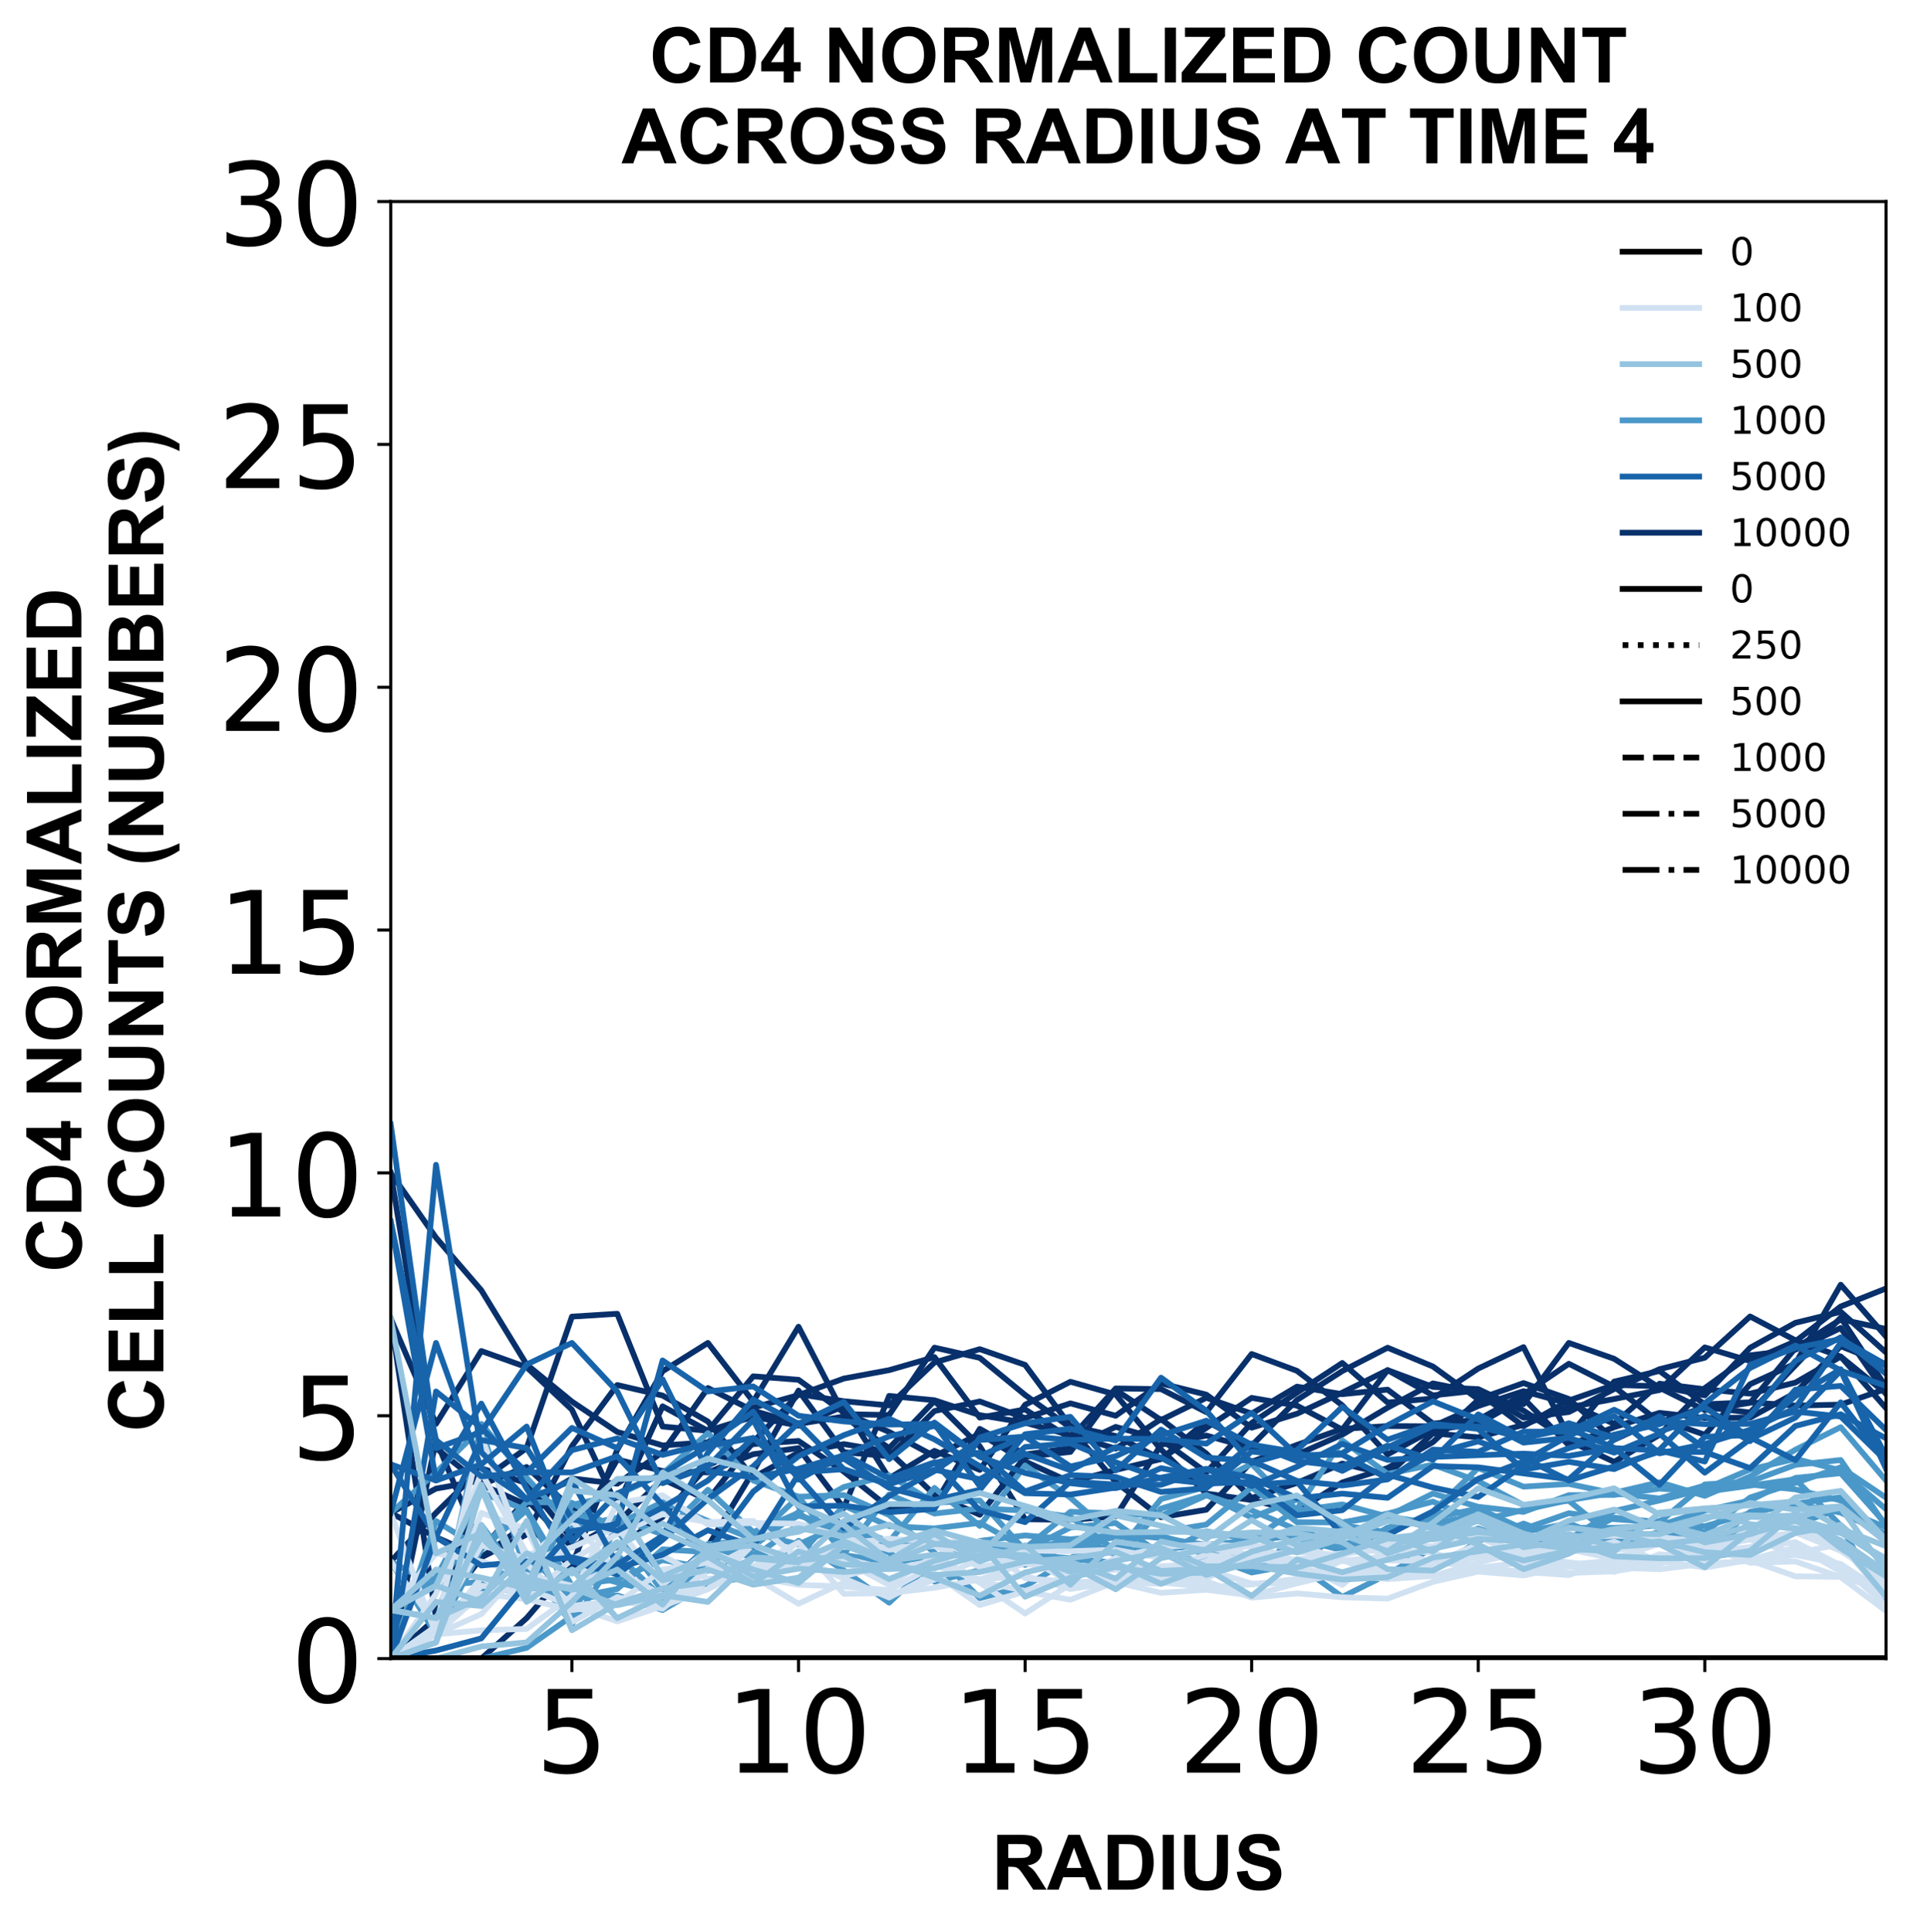 <?xml version="1.0" encoding="utf-8" standalone="no"?>
<!DOCTYPE svg PUBLIC "-//W3C//DTD SVG 1.1//EN"
  "http://www.w3.org/Graphics/SVG/1.1/DTD/svg11.dtd">
<!-- Created with matplotlib (https://matplotlib.org/) -->
<svg height="504.658pt" version="1.1" viewBox="0 0 503.356 504.658" width="503.356pt" xmlns="http://www.w3.org/2000/svg" xmlns:xlink="http://www.w3.org/1999/xlink">
 <defs>
  <style type="text/css">
*{stroke-linecap:butt;stroke-linejoin:round;}
  </style>
 </defs>
 <g id="figure_1">
  <g id="patch_1">
   <path d="M 0 504.658 
L 503.356 504.658 
L 503.356 -0 
L 0 -0 
z
" style="fill:#ffffff;"/>
  </g>
  <g id="axes_1">
   <g id="patch_2">
    <path d="M 102.056 433.161 
L 492.656 433.161 
L 492.656 52.641 
L 102.056 52.641 
z
" style="fill:#ffffff;"/>
   </g>
   <g id="matplotlib.axis_1">
    <g id="xtick_1">
     <g id="line2d_1">
      <defs>
       <path d="M 0 0 
L 0 3.5 
" id="ma1b4e9eda3" style="stroke:#000000;stroke-width:0.8;"/>
      </defs>
      <g>
       <use style="stroke:#000000;stroke-width:0.8;" x="149.401" xlink:href="#ma1b4e9eda3" y="433.161"/>
      </g>
     </g>
     <g id="text_1">
      <!-- 5 -->
      <defs>
       <path d="M 10.797 72.906 
L 49.516 72.906 
L 49.516 64.594 
L 19.828 64.594 
L 19.828 46.734 
Q 21.969 47.469 24.109 47.828 
Q 26.266 48.188 28.422 48.188 
Q 40.625 48.188 47.75 41.5 
Q 54.891 34.812 54.891 23.391 
Q 54.891 11.625 47.562 5.094 
Q 40.234 -1.422 26.906 -1.422 
Q 22.312 -1.422 17.547 -0.641 
Q 12.797 0.141 7.719 1.703 
L 7.719 11.625 
Q 12.109 9.234 16.797 8.062 
Q 21.484 6.891 26.703 6.891 
Q 35.156 6.891 40.078 11.328 
Q 45.016 15.766 45.016 23.391 
Q 45.016 31 40.078 35.438 
Q 35.156 39.891 26.703 39.891 
Q 22.75 39.891 18.812 39.016 
Q 14.891 38.141 10.797 36.281 
z
" id="DejaVuSans-53"/>
      </defs>
      <g transform="translate(139.857 462.957)scale(0.3 -0.3)">
       <use xlink:href="#DejaVuSans-53"/>
      </g>
     </g>
    </g>
    <g id="xtick_2">
     <g id="line2d_2">
      <g>
       <use style="stroke:#000000;stroke-width:0.8;" x="208.583" xlink:href="#ma1b4e9eda3" y="433.161"/>
      </g>
     </g>
     <g id="text_2">
      <!-- 10 -->
      <defs>
       <path d="M 12.406 8.297 
L 28.516 8.297 
L 28.516 63.922 
L 10.984 60.406 
L 10.984 69.391 
L 28.422 72.906 
L 38.281 72.906 
L 38.281 8.297 
L 54.391 8.297 
L 54.391 0 
L 12.406 0 
z
" id="DejaVuSans-49"/>
       <path d="M 31.781 66.406 
Q 24.172 66.406 20.328 58.906 
Q 16.5 51.422 16.5 36.375 
Q 16.5 21.391 20.328 13.891 
Q 24.172 6.391 31.781 6.391 
Q 39.453 6.391 43.281 13.891 
Q 47.125 21.391 47.125 36.375 
Q 47.125 51.422 43.281 58.906 
Q 39.453 66.406 31.781 66.406 
z
M 31.781 74.219 
Q 44.047 74.219 50.516 64.516 
Q 56.984 54.828 56.984 36.375 
Q 56.984 17.969 50.516 8.266 
Q 44.047 -1.422 31.781 -1.422 
Q 19.531 -1.422 13.062 8.266 
Q 6.594 17.969 6.594 36.375 
Q 6.594 54.828 13.062 64.516 
Q 19.531 74.219 31.781 74.219 
z
" id="DejaVuSans-48"/>
      </defs>
      <g transform="translate(189.495 462.957)scale(0.3 -0.3)">
       <use xlink:href="#DejaVuSans-49"/>
       <use x="63.623" xlink:href="#DejaVuSans-48"/>
      </g>
     </g>
    </g>
    <g id="xtick_3">
     <g id="line2d_3">
      <g>
       <use style="stroke:#000000;stroke-width:0.8;" x="267.765" xlink:href="#ma1b4e9eda3" y="433.161"/>
      </g>
     </g>
     <g id="text_3">
      <!-- 15 -->
      <g transform="translate(248.677 462.957)scale(0.3 -0.3)">
       <use xlink:href="#DejaVuSans-49"/>
       <use x="63.623" xlink:href="#DejaVuSans-53"/>
      </g>
     </g>
    </g>
    <g id="xtick_4">
     <g id="line2d_4">
      <g>
       <use style="stroke:#000000;stroke-width:0.8;" x="326.947" xlink:href="#ma1b4e9eda3" y="433.161"/>
      </g>
     </g>
     <g id="text_4">
      <!-- 20 -->
      <defs>
       <path d="M 19.188 8.297 
L 53.609 8.297 
L 53.609 0 
L 7.328 0 
L 7.328 8.297 
Q 12.938 14.109 22.625 23.891 
Q 32.328 33.688 34.812 36.531 
Q 39.547 41.844 41.422 45.531 
Q 43.312 49.219 43.312 52.781 
Q 43.312 58.594 39.234 62.25 
Q 35.156 65.922 28.609 65.922 
Q 23.969 65.922 18.812 64.312 
Q 13.672 62.703 7.812 59.422 
L 7.812 69.391 
Q 13.766 71.781 18.938 73 
Q 24.125 74.219 28.422 74.219 
Q 39.75 74.219 46.484 68.547 
Q 53.219 62.891 53.219 53.422 
Q 53.219 48.922 51.531 44.891 
Q 49.859 40.875 45.406 35.406 
Q 44.188 33.984 37.641 27.219 
Q 31.109 20.453 19.188 8.297 
z
" id="DejaVuSans-50"/>
      </defs>
      <g transform="translate(307.859 462.957)scale(0.3 -0.3)">
       <use xlink:href="#DejaVuSans-50"/>
       <use x="63.623" xlink:href="#DejaVuSans-48"/>
      </g>
     </g>
    </g>
    <g id="xtick_5">
     <g id="line2d_5">
      <g>
       <use style="stroke:#000000;stroke-width:0.8;" x="386.128" xlink:href="#ma1b4e9eda3" y="433.161"/>
      </g>
     </g>
     <g id="text_5">
      <!-- 25 -->
      <g transform="translate(367.041 462.957)scale(0.3 -0.3)">
       <use xlink:href="#DejaVuSans-50"/>
       <use x="63.623" xlink:href="#DejaVuSans-53"/>
      </g>
     </g>
    </g>
    <g id="xtick_6">
     <g id="line2d_6">
      <g>
       <use style="stroke:#000000;stroke-width:0.8;" x="445.31" xlink:href="#ma1b4e9eda3" y="433.161"/>
      </g>
     </g>
     <g id="text_6">
      <!-- 30 -->
      <defs>
       <path d="M 40.578 39.312 
Q 47.656 37.797 51.625 33 
Q 55.609 28.219 55.609 21.188 
Q 55.609 10.406 48.188 4.484 
Q 40.766 -1.422 27.094 -1.422 
Q 22.516 -1.422 17.656 -0.516 
Q 12.797 0.391 7.625 2.203 
L 7.625 11.719 
Q 11.719 9.328 16.594 8.109 
Q 21.484 6.891 26.812 6.891 
Q 36.078 6.891 40.938 10.547 
Q 45.797 14.203 45.797 21.188 
Q 45.797 27.641 41.281 31.266 
Q 36.766 34.906 28.719 34.906 
L 20.219 34.906 
L 20.219 43.016 
L 29.109 43.016 
Q 36.375 43.016 40.234 45.922 
Q 44.094 48.828 44.094 54.297 
Q 44.094 59.906 40.109 62.906 
Q 36.141 65.922 28.719 65.922 
Q 24.656 65.922 20.016 65.031 
Q 15.375 64.156 9.812 62.312 
L 9.812 71.094 
Q 15.438 72.656 20.344 73.438 
Q 25.25 74.219 29.594 74.219 
Q 40.828 74.219 47.359 69.109 
Q 53.906 64.016 53.906 55.328 
Q 53.906 49.266 50.438 45.094 
Q 46.969 40.922 40.578 39.312 
z
" id="DejaVuSans-51"/>
      </defs>
      <g transform="translate(426.223 462.957)scale(0.3 -0.3)">
       <use xlink:href="#DejaVuSans-51"/>
       <use x="63.623" xlink:href="#DejaVuSans-48"/>
      </g>
     </g>
    </g>
    <g id="text_7">
     <!-- RADIUS -->
     <defs>
      <path d="M 7.328 0 
L 7.328 71.578 
L 37.75 71.578 
Q 49.219 71.578 54.422 69.641 
Q 59.625 67.719 62.75 62.781 
Q 65.875 57.859 65.875 51.516 
Q 65.875 43.453 61.125 38.203 
Q 56.391 32.953 46.969 31.594 
Q 51.656 28.859 54.703 25.578 
Q 57.766 22.312 62.938 13.969 
L 71.688 0 
L 54.391 0 
L 43.953 15.578 
Q 38.375 23.922 36.328 26.094 
Q 34.281 28.266 31.984 29.078 
Q 29.688 29.891 24.703 29.891 
L 21.781 29.891 
L 21.781 0 
z
M 21.781 41.312 
L 32.469 41.312 
Q 42.875 41.312 45.453 42.188 
Q 48.047 43.062 49.516 45.203 
Q 50.984 47.359 50.984 50.594 
Q 50.984 54.203 49.047 56.422 
Q 47.125 58.641 43.609 59.234 
Q 41.844 59.469 33.062 59.469 
L 21.781 59.469 
z
" id="Arial-BoldMT-82"/>
      <path d="M 71.828 0 
L 56.109 0 
L 49.859 16.266 
L 21.234 16.266 
L 15.328 0 
L 0 0 
L 27.875 71.578 
L 43.172 71.578 
z
M 45.219 28.328 
L 35.359 54.891 
L 25.688 28.328 
z
" id="Arial-BoldMT-65"/>
      <path d="M 7.234 71.578 
L 33.641 71.578 
Q 42.578 71.578 47.266 70.219 
Q 53.562 68.359 58.047 63.625 
Q 62.547 58.891 64.891 52.031 
Q 67.234 45.172 67.234 35.109 
Q 67.234 26.266 65.047 19.875 
Q 62.359 12.062 57.375 7.234 
Q 53.609 3.562 47.219 1.516 
Q 42.438 0 34.422 0 
L 7.234 0 
z
M 21.688 59.469 
L 21.688 12.062 
L 32.469 12.062 
Q 38.531 12.062 41.219 12.75 
Q 44.734 13.625 47.047 15.719 
Q 49.359 17.828 50.828 22.625 
Q 52.297 27.438 52.297 35.75 
Q 52.297 44.047 50.828 48.484 
Q 49.359 52.938 46.719 55.422 
Q 44.094 57.906 40.047 58.797 
Q 37.016 59.469 28.172 59.469 
z
" id="Arial-BoldMT-68"/>
      <path d="M 6.844 0 
L 6.844 71.578 
L 21.297 71.578 
L 21.297 0 
z
" id="Arial-BoldMT-73"/>
      <path d="M 7.172 71.578 
L 21.625 71.578 
L 21.625 32.812 
Q 21.625 23.578 22.172 20.844 
Q 23.094 16.453 26.578 13.797 
Q 30.078 11.141 36.141 11.141 
Q 42.281 11.141 45.406 13.641 
Q 48.531 16.156 49.172 19.812 
Q 49.812 23.484 49.812 31.984 
L 49.812 71.578 
L 64.266 71.578 
L 64.266 33.984 
Q 64.266 21.094 63.094 15.766 
Q 61.922 10.453 58.766 6.781 
Q 55.609 3.125 50.328 0.953 
Q 45.062 -1.219 36.578 -1.219 
Q 26.312 -1.219 21.016 1.141 
Q 15.719 3.516 12.641 7.297 
Q 9.578 11.078 8.594 15.234 
Q 7.172 21.391 7.172 33.406 
z
" id="Arial-BoldMT-85"/>
      <path d="M 3.609 23.297 
L 17.672 24.656 
Q 18.953 17.578 22.828 14.25 
Q 26.703 10.938 33.297 10.938 
Q 40.281 10.938 43.812 13.891 
Q 47.359 16.844 47.359 20.797 
Q 47.359 23.344 45.875 25.125 
Q 44.391 26.906 40.672 28.219 
Q 38.141 29.109 29.109 31.344 
Q 17.484 34.234 12.797 38.422 
Q 6.203 44.344 6.203 52.828 
Q 6.203 58.297 9.297 63.062 
Q 12.406 67.828 18.234 70.312 
Q 24.078 72.797 32.328 72.797 
Q 45.797 72.797 52.609 66.891 
Q 59.422 60.984 59.766 51.125 
L 45.312 50.484 
Q 44.391 56 41.328 58.422 
Q 38.281 60.844 32.172 60.844 
Q 25.875 60.844 22.312 58.25 
Q 20.016 56.594 20.016 53.812 
Q 20.016 51.266 22.172 49.469 
Q 24.906 47.172 35.453 44.672 
Q 46 42.188 51.047 39.516 
Q 56.109 36.859 58.953 32.25 
Q 61.812 27.641 61.812 20.844 
Q 61.812 14.703 58.391 9.328 
Q 54.984 3.953 48.734 1.344 
Q 42.484 -1.266 33.156 -1.266 
Q 19.578 -1.266 12.297 5 
Q 5.031 11.281 3.609 23.297 
z
" id="Arial-BoldMT-83"/>
     </defs>
     <g transform="translate(259.02 493.511)scale(0.2 -0.2)">
      <use xlink:href="#Arial-BoldMT-82"/>
      <use x="72.217" xlink:href="#Arial-BoldMT-65"/>
      <use x="144.434" xlink:href="#Arial-BoldMT-68"/>
      <use x="216.65" xlink:href="#Arial-BoldMT-73"/>
      <use x="244.434" xlink:href="#Arial-BoldMT-85"/>
      <use x="316.65" xlink:href="#Arial-BoldMT-83"/>
     </g>
    </g>
   </g>
   <g id="matplotlib.axis_2">
    <g id="ytick_1">
     <g id="line2d_7">
      <defs>
       <path d="M 0 0 
L -3.5 0 
" id="ma6d0927c3e" style="stroke:#000000;stroke-width:0.8;"/>
      </defs>
      <g>
       <use style="stroke:#000000;stroke-width:0.8;" x="102.056" xlink:href="#ma6d0927c3e" y="433.161"/>
      </g>
     </g>
     <g id="text_8">
      <!-- 0 -->
      <g transform="translate(75.968 444.559)scale(0.3 -0.3)">
       <use xlink:href="#DejaVuSans-48"/>
      </g>
     </g>
    </g>
    <g id="ytick_2">
     <g id="line2d_8">
      <g>
       <use style="stroke:#000000;stroke-width:0.8;" x="102.056" xlink:href="#ma6d0927c3e" y="369.741"/>
      </g>
     </g>
     <g id="text_9">
      <!-- 5 -->
      <g transform="translate(75.968 381.139)scale(0.3 -0.3)">
       <use xlink:href="#DejaVuSans-53"/>
      </g>
     </g>
    </g>
    <g id="ytick_3">
     <g id="line2d_9">
      <g>
       <use style="stroke:#000000;stroke-width:0.8;" x="102.056" xlink:href="#ma6d0927c3e" y="306.321"/>
      </g>
     </g>
     <g id="text_10">
      <!-- 10 -->
      <g transform="translate(56.881 317.719)scale(0.3 -0.3)">
       <use xlink:href="#DejaVuSans-49"/>
       <use x="63.623" xlink:href="#DejaVuSans-48"/>
      </g>
     </g>
    </g>
    <g id="ytick_4">
     <g id="line2d_10">
      <g>
       <use style="stroke:#000000;stroke-width:0.8;" x="102.056" xlink:href="#ma6d0927c3e" y="242.901"/>
      </g>
     </g>
     <g id="text_11">
      <!-- 15 -->
      <g transform="translate(56.881 254.299)scale(0.3 -0.3)">
       <use xlink:href="#DejaVuSans-49"/>
       <use x="63.623" xlink:href="#DejaVuSans-53"/>
      </g>
     </g>
    </g>
    <g id="ytick_5">
     <g id="line2d_11">
      <g>
       <use style="stroke:#000000;stroke-width:0.8;" x="102.056" xlink:href="#ma6d0927c3e" y="179.481"/>
      </g>
     </g>
     <g id="text_12">
      <!-- 20 -->
      <g transform="translate(56.881 190.879)scale(0.3 -0.3)">
       <use xlink:href="#DejaVuSans-50"/>
       <use x="63.623" xlink:href="#DejaVuSans-48"/>
      </g>
     </g>
    </g>
    <g id="ytick_6">
     <g id="line2d_12">
      <g>
       <use style="stroke:#000000;stroke-width:0.8;" x="102.056" xlink:href="#ma6d0927c3e" y="116.061"/>
      </g>
     </g>
     <g id="text_13">
      <!-- 25 -->
      <g transform="translate(56.881 127.459)scale(0.3 -0.3)">
       <use xlink:href="#DejaVuSans-50"/>
       <use x="63.623" xlink:href="#DejaVuSans-53"/>
      </g>
     </g>
    </g>
    <g id="ytick_7">
     <g id="line2d_13">
      <g>
       <use style="stroke:#000000;stroke-width:0.8;" x="102.056" xlink:href="#ma6d0927c3e" y="52.641"/>
      </g>
     </g>
     <g id="text_14">
      <!-- 30 -->
      <g transform="translate(56.881 64.039)scale(0.3 -0.3)">
       <use xlink:href="#DejaVuSans-51"/>
       <use x="63.623" xlink:href="#DejaVuSans-48"/>
      </g>
     </g>
    </g>
    <g id="text_15">
     <!-- CD4 NORMALIZED -->
     <defs>
      <path d="M 53.078 26.312 
L 67.094 21.875 
Q 63.875 10.156 56.375 4.469 
Q 48.875 -1.219 37.359 -1.219 
Q 23.094 -1.219 13.906 8.516 
Q 4.734 18.266 4.734 35.156 
Q 4.734 53.031 13.953 62.906 
Q 23.188 72.797 38.234 72.797 
Q 51.375 72.797 59.578 65.047 
Q 64.453 60.453 66.891 51.859 
L 52.594 48.438 
Q 51.312 54 47.281 57.219 
Q 43.266 60.453 37.5 60.453 
Q 29.547 60.453 24.578 54.734 
Q 19.625 49.031 19.625 36.234 
Q 19.625 22.656 24.5 16.891 
Q 29.391 11.141 37.203 11.141 
Q 42.969 11.141 47.109 14.797 
Q 51.266 18.453 53.078 26.312 
z
" id="Arial-BoldMT-67"/>
      <path d="M 31.156 0 
L 31.156 14.406 
L 1.859 14.406 
L 1.859 26.422 
L 32.906 71.875 
L 44.438 71.875 
L 44.438 26.469 
L 53.328 26.469 
L 53.328 14.406 
L 44.438 14.406 
L 44.438 0 
z
M 31.156 26.469 
L 31.156 50.922 
L 14.703 26.469 
z
" id="Arial-BoldMT-52"/>
      <path id="Arial-BoldMT-32"/>
      <path d="M 7.422 0 
L 7.422 71.578 
L 21.484 71.578 
L 50.781 23.781 
L 50.781 71.578 
L 64.203 71.578 
L 64.203 0 
L 49.703 0 
L 20.844 46.688 
L 20.844 0 
z
" id="Arial-BoldMT-78"/>
      <path d="M 4.344 35.359 
Q 4.344 46.297 7.625 53.719 
Q 10.062 59.188 14.281 63.531 
Q 18.5 67.875 23.531 69.969 
Q 30.219 72.797 38.969 72.797 
Q 54.781 72.797 64.281 62.984 
Q 73.781 53.172 73.781 35.688 
Q 73.781 18.359 64.359 8.562 
Q 54.938 -1.219 39.156 -1.219 
Q 23.188 -1.219 13.766 8.516 
Q 4.344 18.266 4.344 35.359 
z
M 19.234 35.844 
Q 19.234 23.688 24.844 17.406 
Q 30.469 11.141 39.109 11.141 
Q 47.75 11.141 53.297 17.359 
Q 58.844 23.578 58.844 36.031 
Q 58.844 48.344 53.438 54.391 
Q 48.047 60.453 39.109 60.453 
Q 30.172 60.453 24.703 54.312 
Q 19.234 48.188 19.234 35.844 
z
" id="Arial-BoldMT-79"/>
      <path d="M 7.078 0 
L 7.078 71.578 
L 28.719 71.578 
L 41.703 22.75 
L 54.547 71.578 
L 76.219 71.578 
L 76.219 0 
L 62.797 0 
L 62.797 56.344 
L 48.578 0 
L 34.672 0 
L 20.516 56.344 
L 20.516 0 
z
" id="Arial-BoldMT-77"/>
      <path d="M 7.672 0 
L 7.672 71 
L 22.125 71 
L 22.125 12.062 
L 58.062 12.062 
L 58.062 0 
z
" id="Arial-BoldMT-76"/>
      <path d="M 1.078 0 
L 1.078 13.031 
L 38.672 59.469 
L 5.328 59.469 
L 5.328 71.578 
L 57.719 71.578 
L 57.719 60.359 
L 18.5 12.062 
L 59.234 12.062 
L 59.234 0 
z
" id="Arial-BoldMT-90"/>
      <path d="M 7.281 0 
L 7.281 71.578 
L 60.359 71.578 
L 60.359 59.469 
L 21.734 59.469 
L 21.734 43.609 
L 57.672 43.609 
L 57.672 31.547 
L 21.734 31.547 
L 21.734 12.062 
L 61.719 12.062 
L 61.719 0 
z
" id="Arial-BoldMT-69"/>
     </defs>
     <g transform="translate(21.253 332.343)rotate(-90)scale(0.2 -0.2)">
      <use xlink:href="#Arial-BoldMT-67"/>
      <use x="72.217" xlink:href="#Arial-BoldMT-68"/>
      <use x="144.434" xlink:href="#Arial-BoldMT-52"/>
      <use x="200.049" xlink:href="#Arial-BoldMT-32"/>
      <use x="227.832" xlink:href="#Arial-BoldMT-78"/>
      <use x="300.049" xlink:href="#Arial-BoldMT-79"/>
      <use x="377.832" xlink:href="#Arial-BoldMT-82"/>
      <use x="450.049" xlink:href="#Arial-BoldMT-77"/>
      <use x="533.35" xlink:href="#Arial-BoldMT-65"/>
      <use x="605.566" xlink:href="#Arial-BoldMT-76"/>
      <use x="666.65" xlink:href="#Arial-BoldMT-73"/>
      <use x="694.434" xlink:href="#Arial-BoldMT-90"/>
      <use x="755.518" xlink:href="#Arial-BoldMT-69"/>
      <use x="822.217" xlink:href="#Arial-BoldMT-68"/>
     </g>
     <!-- CELL COUNTS (NUMBERS) -->
     <defs>
      <path d="M 23.391 0 
L 23.391 59.469 
L 2.156 59.469 
L 2.156 71.578 
L 59.031 71.578 
L 59.031 59.469 
L 37.844 59.469 
L 37.844 0 
z
" id="Arial-BoldMT-84"/>
      <path d="M 29.938 -21.047 
L 20.516 -21.047 
Q 13.031 -9.766 9.125 2.391 
Q 5.219 14.547 5.219 25.922 
Q 5.219 40.047 10.062 52.641 
Q 14.266 63.578 20.703 72.797 
L 30.078 72.797 
Q 23.391 58.016 20.875 47.625 
Q 18.359 37.25 18.359 25.641 
Q 18.359 17.625 19.844 9.219 
Q 21.344 0.828 23.922 -6.734 
Q 25.641 -11.719 29.938 -21.047 
z
" id="Arial-BoldMT-40"/>
      <path d="M 7.328 71.578 
L 35.938 71.578 
Q 44.438 71.578 48.609 70.875 
Q 52.781 70.172 56.078 67.922 
Q 59.375 65.672 61.562 61.938 
Q 63.766 58.203 63.766 53.562 
Q 63.766 48.531 61.047 44.328 
Q 58.344 40.141 53.719 38.031 
Q 60.25 36.141 63.766 31.547 
Q 67.281 26.953 67.281 20.75 
Q 67.281 15.875 65.016 11.25 
Q 62.75 6.641 58.812 3.875 
Q 54.891 1.125 49.125 0.484 
Q 45.516 0.094 31.688 0 
L 7.328 0 
z
M 21.781 59.672 
L 21.781 43.109 
L 31.25 43.109 
Q 39.703 43.109 41.75 43.359 
Q 45.453 43.797 47.578 45.922 
Q 49.703 48.047 49.703 51.516 
Q 49.703 54.828 47.875 56.906 
Q 46.047 58.984 42.438 59.422 
Q 40.281 59.672 30.078 59.672 
z
M 21.781 31.203 
L 21.781 12.062 
L 35.156 12.062 
Q 42.969 12.062 45.062 12.5 
Q 48.297 13.094 50.312 15.359 
Q 52.344 17.625 52.344 21.438 
Q 52.344 24.656 50.781 26.906 
Q 49.219 29.156 46.266 30.172 
Q 43.312 31.203 33.453 31.203 
z
" id="Arial-BoldMT-66"/>
      <path d="M 3.375 -21.047 
Q 7.422 -12.359 9.078 -7.719 
Q 10.75 -3.078 12.156 2.969 
Q 13.578 9.031 14.25 14.469 
Q 14.938 19.922 14.938 25.641 
Q 14.938 37.25 12.453 47.625 
Q 9.969 58.016 3.266 72.797 
L 12.594 72.797 
Q 19.969 62.312 24.047 50.531 
Q 28.125 38.766 28.125 26.656 
Q 28.125 16.453 24.906 4.781 
Q 21.234 -8.297 12.844 -21.047 
z
" id="Arial-BoldMT-41"/>
     </defs>
     <g transform="translate(42.671 374.003)rotate(-90)scale(0.2 -0.2)">
      <use xlink:href="#Arial-BoldMT-67"/>
      <use x="72.217" xlink:href="#Arial-BoldMT-69"/>
      <use x="138.916" xlink:href="#Arial-BoldMT-76"/>
      <use x="200" xlink:href="#Arial-BoldMT-76"/>
      <use x="261.068" xlink:href="#Arial-BoldMT-32"/>
      <use x="288.852" xlink:href="#Arial-BoldMT-67"/>
      <use x="361.068" xlink:href="#Arial-BoldMT-79"/>
      <use x="438.852" xlink:href="#Arial-BoldMT-85"/>
      <use x="511.068" xlink:href="#Arial-BoldMT-78"/>
      <use x="583.285" xlink:href="#Arial-BoldMT-84"/>
      <use x="644.369" xlink:href="#Arial-BoldMT-83"/>
      <use x="711.068" xlink:href="#Arial-BoldMT-32"/>
      <use x="738.852" xlink:href="#Arial-BoldMT-40"/>
      <use x="772.152" xlink:href="#Arial-BoldMT-78"/>
      <use x="844.369" xlink:href="#Arial-BoldMT-85"/>
      <use x="916.586" xlink:href="#Arial-BoldMT-77"/>
      <use x="999.887" xlink:href="#Arial-BoldMT-66"/>
      <use x="1072.104" xlink:href="#Arial-BoldMT-69"/>
      <use x="1138.803" xlink:href="#Arial-BoldMT-82"/>
      <use x="1211.02" xlink:href="#Arial-BoldMT-83"/>
      <use x="1277.719" xlink:href="#Arial-BoldMT-41"/>
     </g>
    </g>
   </g>
   <g id="line2d_14">
    <path clip-path="url(#p360dcc2b8c)" d="M 102.056 306.321 
L 113.892 378.197 
L 125.728 387.71 
L 137.565 392.995 
L 149.401 386.125 
L 161.237 387.499 
L 173.074 379.254 
L 184.91 362.493 
L 196.747 368.42 
L 208.583 371.855 
L 220.419 369.953 
L 232.256 378.197 
L 244.092 365.866 
L 255.928 377.709 
L 267.765 396.77 
L 279.601 396.941 
L 291.437 396.034 
L 303.274 377.327 
L 315.11 374.909 
L 326.947 378.197 
L 338.783 379.888 
L 350.619 374.674 
L 362.456 367.627 
L 374.292 361.285 
L 386.128 363.663 
L 397.965 372.447 
L 409.801 365.757 
L 421.637 361.677 
L 433.474 362.04 
L 445.31 364.42 
L 457.147 351.984 
L 468.983 345.464 
L 480.819 342.59 
L 492.656 353.214 
" style="fill:none;stroke:#08306b;stroke-linecap:square;stroke-width:1.5;"/>
   </g>
   <g id="line2d_15">
    <path clip-path="url(#p360dcc2b8c)" d="M 102.056 395.109 
L 113.892 401.451 
L 125.728 406.736 
L 137.565 400.747 
L 149.401 377.669 
L 161.237 361.708 
L 173.074 364.456 
L 184.91 371.251 
L 196.747 385.861 
L 208.583 379.372 
L 220.419 377.14 
L 232.256 379.158 
L 244.092 390.353 
L 255.928 395.597 
L 267.765 380.462 
L 279.601 379.184 
L 291.437 363.003 
L 303.274 370.86 
L 315.11 365.043 
L 326.947 369.185 
L 338.783 362.131 
L 350.619 364.104 
L 362.456 362.919 
L 374.292 371.763 
L 386.128 370.798 
L 397.965 364.16 
L 409.801 356.163 
L 421.637 362.147 
L 433.474 371.402 
L 445.31 367.481 
L 457.147 368.896 
L 468.983 356.58 
L 480.819 344.109 
L 492.656 362.246 
" style="fill:none;stroke:#08306b;stroke-linecap:square;stroke-width:1.5;"/>
   </g>
   <g id="line2d_16">
    <path clip-path="url(#p360dcc2b8c)" d="M 102.056 433.161 
L 113.892 376.083 
L 125.728 404.622 
L 137.565 391.586 
L 149.401 404.094 
L 161.237 397.646 
L 173.074 386.301 
L 184.91 391.787 
L 196.747 376.612 
L 208.583 364.104 
L 220.419 365.936 
L 232.256 367.051 
L 244.092 355.824 
L 255.928 352.341 
L 267.765 356.453 
L 279.601 372.419 
L 291.437 375.026 
L 303.274 381.057 
L 315.11 372.912 
L 326.947 365.068 
L 338.783 367.099 
L 350.619 373.365 
L 362.456 357.826 
L 374.292 362.204 
L 386.128 362.783 
L 397.965 368.388 
L 409.801 376.246 
L 421.637 381.799 
L 433.474 374.724 
L 445.31 362.524 
L 457.147 353.957 
L 468.983 352.488 
L 480.819 346.818 
L 492.656 364.04 
" style="fill:none;stroke:#08306b;stroke-linecap:square;stroke-width:1.5;"/>
   </g>
   <g id="line2d_17">
    <path clip-path="url(#p360dcc2b8c)" d="M 102.056 407.793 
L 113.892 395.109 
L 125.728 383.482 
L 137.565 387.358 
L 149.401 401.98 
L 161.237 381.157 
L 173.074 384.187 
L 184.91 384.539 
L 196.747 379.783 
L 208.583 378.197 
L 220.419 393.841 
L 232.256 364.552 
L 244.092 365.689 
L 255.928 369.579 
L 267.765 371.553 
L 279.601 374.815 
L 291.437 378.329 
L 303.274 370.612 
L 315.11 379.607 
L 326.947 391.215 
L 338.783 387.287 
L 350.619 382.224 
L 362.456 385.116 
L 374.292 374.337 
L 386.128 375.379 
L 397.965 372.109 
L 409.801 367.546 
L 421.637 365.357 
L 433.474 363.022 
L 445.31 351.882 
L 457.147 355.437 
L 468.983 350.306 
L 480.819 341.202 
L 492.656 336.494 
" style="fill:none;stroke:#08306b;stroke-linecap:square;stroke-width:1.5;"/>
   </g>
   <g id="line2d_18">
    <path clip-path="url(#p360dcc2b8c)" d="M 102.056 344.373 
L 113.892 371.855 
L 125.728 352.829 
L 137.565 357.057 
L 149.401 368.156 
L 161.237 393.418 
L 173.074 367.275 
L 184.91 373.667 
L 196.747 359.435 
L 208.583 360.346 
L 220.419 368.896 
L 232.256 373.969 
L 244.092 380.311 
L 255.928 374.457 
L 267.765 381.67 
L 279.601 387.076 
L 291.437 383.879 
L 303.274 381.057 
L 315.11 371.151 
L 326.947 377.53 
L 338.783 365.619 
L 350.619 358.064 
L 362.456 351.964 
L 374.292 356.873 
L 386.128 365.425 
L 397.965 361.201 
L 409.801 365.351 
L 421.637 376.005 
L 433.474 370.572 
L 445.31 374.698 
L 457.147 361.497 
L 468.983 356.103 
L 480.819 335.521 
L 492.656 349.05 
" style="fill:none;stroke:#08306b;stroke-linecap:square;stroke-width:1.5;"/>
   </g>
   <g id="line2d_19">
    <path clip-path="url(#p360dcc2b8c)" d="M 102.056 433.161 
L 113.892 422.591 
L 125.728 406.736 
L 137.565 397.928 
L 149.401 409.379 
L 161.237 403.988 
L 173.074 396.166 
L 184.91 382.727 
L 196.747 377.14 
L 208.583 376.318 
L 220.419 384.328 
L 232.256 393.764 
L 244.092 392.995 
L 255.928 373.156 
L 267.765 379.858 
L 279.601 378.197 
L 291.437 372.648 
L 303.274 375.959 
L 315.11 384.539 
L 326.947 371.633 
L 338.783 363.716 
L 350.619 355.95 
L 362.456 366.282 
L 374.292 365.238 
L 386.128 357.41 
L 397.965 351.815 
L 409.801 375.108 
L 421.637 360.815 
L 433.474 358.039 
L 445.31 366.752 
L 457.147 366.218 
L 468.983 367.082 
L 480.819 366.834 
L 492.656 362.695 
" style="fill:none;stroke:#08306b;stroke-linecap:square;stroke-width:1.5;"/>
   </g>
   <g id="line2d_20">
    <path clip-path="url(#p360dcc2b8c)" d="M 102.056 433.161 
L 113.892 433.161 
L 125.728 433.161 
L 137.565 422.591 
L 149.401 408.85 
L 161.237 378.62 
L 173.074 358.114 
L 184.91 350.715 
L 196.747 366.042 
L 208.583 346.487 
L 220.419 369.318 
L 232.256 369.549 
L 244.092 351.948 
L 255.928 354.618 
L 267.765 364.305 
L 279.601 372.842 
L 291.437 387.05 
L 303.274 396.228 
L 315.11 394.287 
L 326.947 381.758 
L 338.783 377.352 
L 350.619 373.164 
L 362.456 372.432 
L 374.292 372.499 
L 386.128 367.187 
L 397.965 363.315 
L 409.801 366.57 
L 421.637 371.855 
L 433.474 361.361 
L 445.31 362.816 
L 457.147 363.963 
L 468.983 361.081 
L 480.819 354.283 
L 492.656 363.912 
" style="fill:none;stroke:#08306b;stroke-linecap:square;stroke-width:1.5;"/>
   </g>
   <g id="line2d_21">
    <path clip-path="url(#p360dcc2b8c)" d="M 102.056 344.373 
L 113.892 422.591 
L 125.728 387.71 
L 137.565 383.13 
L 149.401 394.052 
L 161.237 398.914 
L 173.074 414.84 
L 184.91 403.867 
L 196.747 384.275 
L 208.583 363.164 
L 220.419 379.254 
L 232.256 380.311 
L 244.092 368.508 
L 255.928 366.001 
L 267.765 370.345 
L 279.601 366.5 
L 291.437 369.741 
L 303.274 361.285 
L 315.11 364.221 
L 326.947 372.857 
L 338.783 369.213 
L 350.619 363.701 
L 362.456 357.826 
L 374.292 364.41 
L 386.128 363.135 
L 397.965 370.249 
L 409.801 368.766 
L 421.637 362.773 
L 433.474 357.586 
L 445.31 354.579 
L 457.147 343.81 
L 468.983 350.033 
L 480.819 354.283 
L 492.656 367.755 
" style="fill:none;stroke:#08306b;stroke-linecap:square;stroke-width:1.5;"/>
   </g>
   <g id="line2d_22">
    <path clip-path="url(#p360dcc2b8c)" d="M 102.056 306.321 
L 113.892 323.233 
L 125.728 336.974 
L 137.565 356.353 
L 149.401 366.042 
L 161.237 373.969 
L 173.074 377.493 
L 184.91 376.687 
L 196.747 367.627 
L 208.583 364.339 
L 220.419 360.017 
L 232.256 357.826 
L 244.092 354.415 
L 255.928 370.229 
L 267.765 368.08 
L 279.601 375.66 
L 291.437 362.606 
L 303.274 362.777 
L 315.11 368.802 
L 326.947 353.608 
L 338.783 358.009 
L 350.619 367.023 
L 362.456 379.831 
L 374.292 373.418 
L 386.128 371.855 
L 397.965 365.175 
L 409.801 377.465 
L 421.637 372.717 
L 433.474 368.986 
L 445.31 370.324 
L 457.147 370.235 
L 468.983 363.74 
L 480.819 351.574 
L 492.656 356.289 
" style="fill:none;stroke:#08306b;stroke-linecap:square;stroke-width:1.5;"/>
   </g>
   <g id="line2d_23">
    <path clip-path="url(#p360dcc2b8c)" d="M 102.056 395.109 
L 113.892 388.767 
L 125.728 386.653 
L 137.565 378.197 
L 149.401 343.845 
L 161.237 343.105 
L 173.074 372.56 
L 184.91 373.667 
L 196.747 370.005 
L 208.583 372.325 
L 220.419 367.204 
L 232.256 386.077 
L 244.092 378.902 
L 255.928 383.889 
L 267.765 366.872 
L 279.601 360.862 
L 291.437 364.192 
L 303.274 378.57 
L 315.11 390.059 
L 326.947 391.771 
L 338.783 394.581 
L 350.619 387.157 
L 362.456 383.386 
L 374.292 376.635 
L 386.128 365.601 
L 397.965 366.697 
L 409.801 350.715 
L 421.637 354.865 
L 433.474 362.418 
L 445.31 368.283 
L 457.147 366.359 
L 468.983 352.079 
L 480.819 344.571 
L 492.656 347.064 
" style="fill:none;stroke:#08306b;stroke-linecap:square;stroke-width:1.5;"/>
   </g>
   <g id="line2d_24">
    <path clip-path="url(#p360dcc2b8c)" d="M 102.056 407.793 
L 113.892 414.135 
L 125.728 398.28 
L 137.565 414.135 
L 149.401 409.907 
L 161.237 413.29 
L 173.074 416.249 
L 184.91 403.263 
L 196.747 402.244 
L 208.583 395.814 
L 220.419 399.126 
L 232.256 403.181 
L 244.092 403.213 
L 255.928 404.378 
L 267.765 404.622 
L 279.601 402.297 
L 291.437 405.943 
L 303.274 391.503 
L 315.11 388.297 
L 326.947 382.314 
L 338.783 394.475 
L 350.619 392.895 
L 362.456 396.07 
L 374.292 397.867 
L 386.128 395.726 
L 397.965 401.113 
L 409.801 401.939 
L 421.637 394.639 
L 433.474 391.863 
L 445.31 388.84 
L 457.147 383.764 
L 468.983 380.993 
L 480.819 384.011 
L 492.656 394.148 
" style="fill:none;stroke:#4a98c9;stroke-linecap:square;stroke-width:1.5;"/>
   </g>
   <g id="line2d_25">
    <path clip-path="url(#p360dcc2b8c)" d="M 102.056 420.477 
L 113.892 414.135 
L 125.728 413.078 
L 137.565 416.954 
L 149.401 392.995 
L 161.237 390.458 
L 173.074 384.892 
L 184.91 374.271 
L 196.747 386.653 
L 208.583 390.881 
L 220.419 390.458 
L 232.256 395.686 
L 244.092 405.503 
L 255.928 417.388 
L 267.765 414.286 
L 279.601 407.23 
L 291.437 408.058 
L 303.274 393.99 
L 315.11 390.411 
L 326.947 396.333 
L 338.783 391.621 
L 350.619 397.626 
L 362.456 395.782 
L 374.292 399.337 
L 386.128 397.223 
L 397.965 394.348 
L 409.801 391.776 
L 421.637 389.863 
L 433.474 387.106 
L 445.31 390.663 
L 457.147 385.596 
L 468.983 378.606 
L 480.819 372.714 
L 492.656 386.653 
" style="fill:none;stroke:#4a98c9;stroke-linecap:square;stroke-width:1.5;"/>
   </g>
   <g id="line2d_26">
    <path clip-path="url(#p360dcc2b8c)" d="M 102.056 433.161 
L 113.892 397.223 
L 125.728 404.622 
L 137.565 394.405 
L 149.401 414.135 
L 161.237 412.444 
L 173.074 407.441 
L 184.91 409.605 
L 196.747 400.394 
L 208.583 403.33 
L 220.419 398.069 
L 232.256 402.604 
L 244.092 388.591 
L 255.928 398.524 
L 267.765 382.727 
L 279.601 391.163 
L 291.437 401.451 
L 303.274 400.083 
L 315.11 398.163 
L 326.947 388.433 
L 338.783 397.54 
L 350.619 397.626 
L 362.456 395.301 
L 374.292 392.168 
L 386.128 397.311 
L 397.965 399.591 
L 409.801 399.012 
L 421.637 399.024 
L 433.474 398.431 
L 445.31 394.526 
L 457.147 391.868 
L 468.983 385.971 
L 480.819 384.737 
L 492.656 398.056 
" style="fill:none;stroke:#4a98c9;stroke-linecap:square;stroke-width:1.5;"/>
   </g>
   <g id="line2d_27">
    <path clip-path="url(#p360dcc2b8c)" d="M 102.056 433.161 
L 113.892 426.819 
L 125.728 404.622 
L 137.565 392.291 
L 149.401 392.467 
L 161.237 399.76 
L 173.074 415.545 
L 184.91 410.209 
L 196.747 404.358 
L 208.583 408.968 
L 220.419 406.102 
L 232.256 407.985 
L 244.092 406.56 
L 255.928 402.427 
L 267.765 400.998 
L 279.601 402.015 
L 291.437 400.923 
L 303.274 401.327 
L 315.11 406.266 
L 326.947 410.686 
L 338.783 408.533 
L 350.619 417.055 
L 362.456 411.156 
L 374.292 404.209 
L 386.128 399.161 
L 397.965 403.65 
L 409.801 402.346 
L 421.637 396.362 
L 433.474 397.525 
L 445.31 387.674 
L 457.147 386.935 
L 468.983 382.562 
L 480.819 381.302 
L 492.656 398.569 
" style="fill:none;stroke:#4a98c9;stroke-linecap:square;stroke-width:1.5;"/>
   </g>
   <g id="line2d_28">
    <path clip-path="url(#p360dcc2b8c)" d="M 102.056 420.477 
L 113.892 412.021 
L 125.728 389.824 
L 137.565 394.405 
L 149.401 417.306 
L 161.237 414.981 
L 173.074 404.622 
L 184.91 405.377 
L 196.747 403.829 
L 208.583 394.874 
L 220.419 388.344 
L 232.256 385.308 
L 244.092 392.467 
L 255.928 391.857 
L 267.765 404.924 
L 279.601 398.914 
L 291.437 397.752 
L 303.274 405.928 
L 315.11 399.924 
L 326.947 402.23 
L 338.783 394.158 
L 350.619 376.184 
L 362.456 384.924 
L 374.292 382.517 
L 386.128 386.829 
L 397.965 393.08 
L 409.801 391.938 
L 421.637 401.53 
L 433.474 397.148 
L 445.31 400.212 
L 457.147 391.093 
L 468.983 387.267 
L 480.819 383.218 
L 492.656 391.137 
" style="fill:none;stroke:#4a98c9;stroke-linecap:square;stroke-width:1.5;"/>
   </g>
   <g id="line2d_29">
    <path clip-path="url(#p360dcc2b8c)" d="M 102.056 433.161 
L 113.892 424.705 
L 125.728 414.135 
L 137.565 407.793 
L 149.401 424.177 
L 161.237 406.102 
L 173.074 417.306 
L 184.91 403.263 
L 196.747 406.736 
L 208.583 398.163 
L 220.419 400.183 
L 232.256 405.487 
L 244.092 413.078 
L 255.928 410.07 
L 267.765 405.981 
L 279.601 406.948 
L 291.437 400.526 
L 303.274 401.7 
L 315.11 403.448 
L 326.947 402.341 
L 338.783 401.028 
L 350.619 403.364 
L 362.456 400.49 
L 374.292 394.742 
L 386.128 383.394 
L 397.965 388.26 
L 409.801 387.548 
L 421.637 390.02 
L 433.474 391.334 
L 445.31 387.965 
L 457.147 387.71 
L 468.983 388.972 
L 480.819 391.872 
L 492.656 402.156 
" style="fill:none;stroke:#4a98c9;stroke-linecap:square;stroke-width:1.5;"/>
   </g>
   <g id="line2d_30">
    <path clip-path="url(#p360dcc2b8c)" d="M 102.056 433.161 
L 113.892 433.161 
L 125.728 433.161 
L 137.565 430.343 
L 149.401 422.063 
L 161.237 398.069 
L 173.074 392.291 
L 184.91 397.223 
L 196.747 401.98 
L 208.583 390.881 
L 220.419 405.891 
L 232.256 390.305 
L 244.092 395.285 
L 255.928 393.971 
L 267.765 394.505 
L 279.601 396.096 
L 291.437 405.019 
L 303.274 404.684 
L 315.11 403.448 
L 326.947 408.35 
L 338.783 410.436 
L 350.619 398.331 
L 362.456 400.202 
L 374.292 395.017 
L 386.128 395.021 
L 397.965 400.098 
L 409.801 397.874 
L 421.637 402.313 
L 433.474 400.243 
L 445.31 401.16 
L 457.147 399.549 
L 468.983 398.178 
L 480.819 393.92 
L 492.656 398.953 
" style="fill:none;stroke:#4a98c9;stroke-linecap:square;stroke-width:1.5;"/>
   </g>
   <g id="line2d_31">
    <path clip-path="url(#p360dcc2b8c)" d="M 102.056 420.477 
L 113.892 422.591 
L 125.728 415.192 
L 137.565 405.679 
L 149.401 417.306 
L 161.237 416.672 
L 173.074 420.477 
L 184.91 413.531 
L 196.747 411.757 
L 208.583 402.391 
L 220.419 410.119 
L 232.256 418.555 
L 244.092 407.441 
L 255.928 404.378 
L 267.765 408.699 
L 279.601 403.283 
L 291.437 401.451 
L 303.274 401.203 
L 315.11 404.27 
L 326.947 410.241 
L 338.783 401.874 
L 350.619 404.874 
L 362.456 395.974 
L 374.292 390.054 
L 386.128 393.524 
L 397.965 394.856 
L 409.801 390.475 
L 421.637 390.411 
L 433.474 388.767 
L 445.31 389.642 
L 457.147 387.992 
L 468.983 386.312 
L 480.819 398.412 
L 492.656 419.709 
" style="fill:none;stroke:#4a98c9;stroke-linecap:square;stroke-width:1.5;"/>
   </g>
   <g id="line2d_32">
    <path clip-path="url(#p360dcc2b8c)" d="M 102.056 395.109 
L 113.892 384.539 
L 125.728 372.912 
L 137.565 411.317 
L 149.401 395.109 
L 161.237 398.914 
L 173.074 393.7 
L 184.91 406.585 
L 196.747 405.943 
L 208.583 406.384 
L 220.419 393.207 
L 232.256 398.569 
L 244.092 399.161 
L 255.928 397.711 
L 267.765 404.32 
L 279.601 394.827 
L 291.437 395.241 
L 303.274 395.855 
L 315.11 390.529 
L 326.947 394.442 
L 338.783 399.549 
L 350.619 403.163 
L 362.456 405.103 
L 374.292 410.183 
L 386.128 402.508 
L 397.965 397.9 
L 409.801 402.264 
L 421.637 402.313 
L 433.474 402.81 
L 445.31 405.096 
L 457.147 394.827 
L 468.983 392.722 
L 480.819 395.043 
L 492.656 400.683 
" style="fill:none;stroke:#4a98c9;stroke-linecap:square;stroke-width:1.5;"/>
   </g>
   <g id="line2d_33">
    <path clip-path="url(#p360dcc2b8c)" d="M 102.056 407.793 
L 113.892 426.819 
L 125.728 371.855 
L 137.565 385.949 
L 149.401 398.809 
L 161.237 396.378 
L 173.074 400.747 
L 184.91 389.069 
L 196.747 400.13 
L 208.583 395.109 
L 220.419 403.354 
L 232.256 407.217 
L 244.092 403.037 
L 255.928 405.029 
L 267.765 406.585 
L 279.601 404.129 
L 291.437 404.094 
L 303.274 406.177 
L 315.11 407.676 
L 326.947 406.458 
L 338.783 409.273 
L 350.619 405.881 
L 362.456 398.953 
L 374.292 396.488 
L 386.128 393.964 
L 397.965 399.337 
L 409.801 395.191 
L 421.637 396.753 
L 433.474 397.601 
L 445.31 398.608 
L 457.147 395.18 
L 468.983 392.722 
L 480.819 391.013 
L 492.656 402.861 
" style="fill:none;stroke:#4a98c9;stroke-linecap:square;stroke-width:1.5;"/>
   </g>
   <g id="line2d_34">
    <path clip-path="url(#p360dcc2b8c)" d="M 102.056 395.109 
L 113.892 426.819 
L 125.728 414.135 
L 137.565 414.84 
L 149.401 419.42 
L 161.237 417.94 
L 173.074 420.125 
L 184.91 409.907 
L 196.747 403.565 
L 208.583 408.498 
L 220.419 406.948 
L 232.256 409.907 
L 244.092 407.617 
L 255.928 413.322 
L 267.765 421.383 
L 279.601 413.712 
L 291.437 412.021 
L 303.274 411.897 
L 315.11 407.676 
L 326.947 403.231 
L 338.783 407.899 
L 350.619 407.693 
L 362.456 407.505 
L 374.292 407.793 
L 386.128 409.379 
L 397.965 410.499 
L 409.801 411.371 
L 421.637 407.01 
L 433.474 403.188 
L 445.31 401.378 
L 457.147 395.955 
L 468.983 398.383 
L 480.819 402.244 
L 492.656 412.662 
" style="fill:none;stroke:#d0e1f2;stroke-linecap:square;stroke-width:1.5;"/>
   </g>
   <g id="line2d_35">
    <path clip-path="url(#p360dcc2b8c)" d="M 102.056 433.161 
L 113.892 426.819 
L 125.728 416.249 
L 137.565 417.659 
L 149.401 407.265 
L 161.237 400.606 
L 173.074 395.462 
L 184.91 397.525 
L 196.747 397.223 
L 208.583 407.089 
L 220.419 412.233 
L 232.256 417.21 
L 244.092 410.964 
L 255.928 419.176 
L 267.765 415.645 
L 279.601 417.8 
L 291.437 413.078 
L 303.274 409.037 
L 315.11 408.498 
L 326.947 406.013 
L 338.783 410.436 
L 350.619 411.216 
L 362.456 412.406 
L 374.292 411.562 
L 386.128 409.467 
L 397.965 408.047 
L 409.801 409.175 
L 421.637 408.811 
L 433.474 406.661 
L 445.31 403.492 
L 457.147 402.085 
L 468.983 405.679 
L 480.819 403.235 
L 492.656 414.968 
" style="fill:none;stroke:#d0e1f2;stroke-linecap:square;stroke-width:1.5;"/>
   </g>
   <g id="line2d_36">
    <path clip-path="url(#p360dcc2b8c)" d="M 102.056 433.161 
L 113.892 426.819 
L 125.728 412.021 
L 137.565 417.659 
L 149.401 420.477 
L 161.237 418.786 
L 173.074 409.907 
L 184.91 408.095 
L 196.747 412.021 
L 208.583 407.793 
L 220.419 411.598 
L 232.256 408.754 
L 244.092 401.627 
L 255.928 406.004 
L 267.765 404.924 
L 279.601 405.116 
L 291.437 404.754 
L 303.274 406.923 
L 315.11 404.27 
L 326.947 406.124 
L 338.783 408.216 
L 350.619 413.934 
L 362.456 403.95 
L 374.292 408.253 
L 386.128 403.301 
L 397.965 408.723 
L 409.801 410.802 
L 421.637 410.377 
L 433.474 408.397 
L 445.31 405.242 
L 457.147 404.059 
L 468.983 399.678 
L 480.819 403.565 
L 492.656 416.826 
" style="fill:none;stroke:#d0e1f2;stroke-linecap:square;stroke-width:1.5;"/>
   </g>
   <g id="line2d_37">
    <path clip-path="url(#p360dcc2b8c)" d="M 102.056 420.477 
L 113.892 405.679 
L 125.728 407.793 
L 137.565 411.317 
L 149.401 414.135 
L 161.237 409.062 
L 173.074 406.384 
L 184.91 412.323 
L 196.747 411.228 
L 208.583 404.975 
L 220.419 407.582 
L 232.256 413.943 
L 244.092 406.208 
L 255.928 412.997 
L 267.765 415.494 
L 279.601 411.458 
L 291.437 409.907 
L 303.274 412.519 
L 315.11 412.961 
L 326.947 417.251 
L 338.783 416.144 
L 350.619 417.155 
L 362.456 417.498 
L 374.292 413.124 
L 386.128 410.436 
L 397.965 411.429 
L 409.801 408.606 
L 421.637 407.558 
L 433.474 407.793 
L 445.31 404.732 
L 457.147 401.945 
L 468.983 400.224 
L 480.819 405.019 
L 492.656 412.854 
" style="fill:none;stroke:#d0e1f2;stroke-linecap:square;stroke-width:1.5;"/>
   </g>
   <g id="line2d_38">
    <path clip-path="url(#p360dcc2b8c)" d="M 102.056 433.161 
L 113.892 424.705 
L 125.728 403.565 
L 137.565 407.089 
L 149.401 397.223 
L 161.237 410.33 
L 173.074 416.602 
L 184.91 415.041 
L 196.747 403.301 
L 208.583 408.733 
L 220.419 403.142 
L 232.256 401.836 
L 244.092 402.684 
L 255.928 402.59 
L 267.765 412.172 
L 279.601 413.149 
L 291.437 413.21 
L 303.274 413.265 
L 315.11 414.488 
L 326.947 413.801 
L 338.783 412.338 
L 350.619 407.592 
L 362.456 406.544 
L 374.292 399.337 
L 386.128 401.451 
L 397.965 406.44 
L 409.801 408.037 
L 421.637 409.437 
L 433.474 409.832 
L 445.31 408.376 
L 457.147 407.652 
L 468.983 406.088 
L 480.819 408.454 
L 492.656 416.249 
" style="fill:none;stroke:#d0e1f2;stroke-linecap:square;stroke-width:1.5;"/>
   </g>
   <g id="line2d_39">
    <path clip-path="url(#p360dcc2b8c)" d="M 102.056 433.161 
L 113.892 426.819 
L 125.728 395.109 
L 137.565 399.337 
L 149.401 423.648 
L 161.237 417.095 
L 173.074 420.125 
L 184.91 409.605 
L 196.747 411.757 
L 208.583 418.833 
L 220.419 413.29 
L 232.256 416.826 
L 244.092 412.55 
L 255.928 407.143 
L 267.765 406.434 
L 279.601 413.29 
L 291.437 414.267 
L 303.274 411.524 
L 315.11 412.256 
L 326.947 406.347 
L 338.783 405.256 
L 350.619 406.183 
L 362.456 402.989 
L 374.292 403.841 
L 386.128 399.778 
L 397.965 407.455 
L 409.801 401.776 
L 421.637 401.06 
L 433.474 401.451 
L 445.31 402.618 
L 457.147 407.511 
L 468.983 411.68 
L 480.819 411.823 
L 492.656 415.352 
" style="fill:none;stroke:#d0e1f2;stroke-linecap:square;stroke-width:1.5;"/>
   </g>
   <g id="line2d_40">
    <path clip-path="url(#p360dcc2b8c)" d="M 102.056 433.161 
L 113.892 426.819 
L 125.728 425.762 
L 137.565 425.41 
L 149.401 416.778 
L 161.237 392.572 
L 173.074 390.529 
L 184.91 398.129 
L 196.747 397.752 
L 208.583 397.928 
L 220.419 401.451 
L 232.256 404.718 
L 244.092 403.741 
L 255.928 409.257 
L 267.765 406.887 
L 279.601 410.048 
L 291.437 413.21 
L 303.274 413.638 
L 315.11 409.907 
L 326.947 413.579 
L 338.783 413.395 
L 350.619 407.391 
L 362.456 412.213 
L 374.292 407.242 
L 386.128 405.679 
L 397.965 405.51 
L 409.801 402.915 
L 421.637 404.896 
L 433.474 403.339 
L 445.31 403.492 
L 457.147 408.146 
L 468.983 407.793 
L 480.819 411.889 
L 492.656 420.733 
" style="fill:none;stroke:#d0e1f2;stroke-linecap:square;stroke-width:1.5;"/>
   </g>
   <g id="line2d_41">
    <path clip-path="url(#p360dcc2b8c)" d="M 102.056 433.161 
L 113.892 426.819 
L 125.728 421.534 
L 137.565 408.498 
L 149.401 419.42 
L 161.237 423.437 
L 173.074 419.42 
L 184.91 415.041 
L 196.747 409.115 
L 208.583 402.861 
L 220.419 416.249 
L 232.256 416.057 
L 244.092 414.664 
L 255.928 412.509 
L 267.765 408.246 
L 279.601 411.176 
L 291.437 408.85 
L 303.274 410.032 
L 315.11 406.032 
L 326.947 407.571 
L 338.783 407.265 
L 350.619 405.679 
L 362.456 404.622 
L 374.292 405.495 
L 386.128 409.203 
L 397.965 411.429 
L 409.801 408.932 
L 421.637 410.534 
L 433.474 405.906 
L 445.31 406.918 
L 457.147 398.914 
L 468.983 403.633 
L 480.819 410.436 
L 492.656 417.146 
" style="fill:none;stroke:#d0e1f2;stroke-linecap:square;stroke-width:1.5;"/>
   </g>
   <g id="line2d_42">
    <path clip-path="url(#p360dcc2b8c)" d="M 102.056 407.793 
L 113.892 424.705 
L 125.728 375.026 
L 137.565 407.793 
L 149.401 404.094 
L 161.237 398.914 
L 173.074 413.783 
L 184.91 405.075 
L 196.747 409.379 
L 208.583 405.914 
L 220.419 403.988 
L 232.256 404.142 
L 244.092 403.565 
L 255.928 405.517 
L 267.765 405.377 
L 279.601 412.444 
L 291.437 406.868 
L 303.274 404.063 
L 315.11 403.33 
L 326.947 403.899 
L 338.783 403.248 
L 350.619 407.491 
L 362.456 410.388 
L 374.292 411.654 
L 386.128 408.058 
L 397.965 405.256 
L 409.801 404.622 
L 421.637 407.089 
L 433.474 407.642 
L 445.31 409.397 
L 457.147 407.37 
L 468.983 404.179 
L 480.819 408.982 
L 492.656 415.609 
" style="fill:none;stroke:#d0e1f2;stroke-linecap:square;stroke-width:1.5;"/>
   </g>
   <g id="line2d_43">
    <path clip-path="url(#p360dcc2b8c)" d="M 102.056 433.161 
L 113.892 416.249 
L 125.728 384.539 
L 137.565 405.679 
L 149.401 406.736 
L 161.237 408.639 
L 173.074 419.773 
L 184.91 412.927 
L 196.747 411.757 
L 208.583 413.9 
L 220.419 414.347 
L 232.256 415.288 
L 244.092 408.85 
L 255.928 412.509 
L 267.765 411.568 
L 279.601 414.981 
L 291.437 413.21 
L 303.274 416.001 
L 315.11 415.192 
L 326.947 416.694 
L 338.783 413.501 
L 350.619 410.713 
L 362.456 410.676 
L 374.292 408.804 
L 386.128 406.648 
L 397.965 404.834 
L 409.801 405.517 
L 421.637 402.626 
L 433.474 407.944 
L 445.31 405.315 
L 457.147 404.34 
L 468.983 402.747 
L 480.819 408.85 
L 492.656 419.324 
" style="fill:none;stroke:#d0e1f2;stroke-linecap:square;stroke-width:1.5;"/>
   </g>
   <g id="line2d_44">
    <path clip-path="url(#p360dcc2b8c)" d="M 102.056 395.109 
L 113.892 350.715 
L 125.728 383.482 
L 137.565 391.586 
L 149.401 386.653 
L 161.237 408.639 
L 173.074 401.099 
L 184.91 379.405 
L 196.747 365.513 
L 208.583 371.855 
L 220.419 366.147 
L 232.256 381.08 
L 244.092 371.503 
L 255.928 380.474 
L 267.765 384.69 
L 279.601 387.358 
L 291.437 388.635 
L 303.274 385.907 
L 315.11 383.6 
L 326.947 385.874 
L 338.783 391.304 
L 350.619 390.076 
L 362.456 391.17 
L 374.292 382.885 
L 386.128 383.218 
L 397.965 384.793 
L 409.801 386.328 
L 421.637 375.927 
L 433.474 369.892 
L 445.31 378.27 
L 457.147 369.671 
L 468.983 355.421 
L 480.819 349.262 
L 492.656 358.787 
" style="fill:none;stroke:#1764ab;stroke-linecap:square;stroke-width:1.5;"/>
   </g>
   <g id="line2d_45">
    <path clip-path="url(#p360dcc2b8c)" d="M 102.056 433.161 
L 113.892 304.207 
L 125.728 379.254 
L 137.565 391.586 
L 149.401 378.726 
L 161.237 375.66 
L 173.074 379.959 
L 184.91 376.989 
L 196.747 368.684 
L 208.583 386.418 
L 220.419 379.888 
L 232.256 386.077 
L 244.092 381.897 
L 255.928 394.459 
L 267.765 397.525 
L 279.601 386.935 
L 291.437 387.71 
L 303.274 387.772 
L 315.11 383.717 
L 326.947 388.1 
L 338.783 383.059 
L 350.619 377.09 
L 362.456 381.272 
L 374.292 380.495 
L 386.128 380.047 
L 397.965 379.635 
L 409.801 380.23 
L 421.637 378.197 
L 433.474 378.801 
L 445.31 381.696 
L 457.147 356.423 
L 468.983 352.011 
L 480.819 349.724 
L 492.656 356.417 
" style="fill:none;stroke:#1764ab;stroke-linecap:square;stroke-width:1.5;"/>
   </g>
   <g id="line2d_46">
    <path clip-path="url(#p360dcc2b8c)" d="M 102.056 433.161 
L 113.892 401.451 
L 125.728 376.083 
L 137.565 378.197 
L 149.401 396.695 
L 161.237 399.76 
L 173.074 393.7 
L 184.91 386.653 
L 196.747 375.555 
L 208.583 385.714 
L 220.419 399.126 
L 232.256 390.689 
L 244.092 384.187 
L 255.928 376.083 
L 267.765 375.177 
L 279.601 382.989 
L 291.437 380.311 
L 303.274 374.84 
L 315.11 371.033 
L 326.947 377.307 
L 338.783 379.254 
L 350.619 384.137 
L 362.456 378.005 
L 374.292 372.407 
L 386.128 372.56 
L 397.965 375.576 
L 409.801 373.075 
L 421.637 378.119 
L 433.474 387.786 
L 445.31 375.208 
L 457.147 374.815 
L 468.983 364.627 
L 480.819 357.586 
L 492.656 380.311 
" style="fill:none;stroke:#1764ab;stroke-linecap:square;stroke-width:1.5;"/>
   </g>
   <g id="line2d_47">
    <path clip-path="url(#p360dcc2b8c)" d="M 102.056 433.161 
L 113.892 363.399 
L 125.728 372.912 
L 137.565 384.539 
L 149.401 384.539 
L 161.237 380.311 
L 173.074 392.995 
L 184.91 405.377 
L 196.747 389.56 
L 208.583 380.311 
L 220.419 374.815 
L 232.256 370.51 
L 244.092 375.907 
L 255.928 382.913 
L 267.765 389.975 
L 279.601 390.318 
L 291.437 388.503 
L 303.274 383.42 
L 315.11 385.714 
L 326.947 387.766 
L 338.783 386.97 
L 350.619 400.948 
L 362.456 400.875 
L 374.292 394.742 
L 386.128 386.213 
L 397.965 381.664 
L 409.801 374.945 
L 421.637 369.82 
L 433.474 379.556 
L 445.31 377.104 
L 457.147 373.406 
L 468.983 367.695 
L 480.819 350.649 
L 492.656 356.737 
" style="fill:none;stroke:#1764ab;stroke-linecap:square;stroke-width:1.5;"/>
   </g>
   <g id="line2d_48">
    <path clip-path="url(#p360dcc2b8c)" d="M 102.056 319.005 
L 113.892 386.653 
L 125.728 382.425 
L 137.565 372.56 
L 149.401 402.508 
L 161.237 390.036 
L 173.074 384.892 
L 184.91 377.593 
L 196.747 375.555 
L 208.583 384.539 
L 220.419 383.694 
L 232.256 387.806 
L 244.092 382.073 
L 255.928 379.336 
L 267.765 389.522 
L 279.601 385.244 
L 291.437 385.728 
L 303.274 389.638 
L 315.11 388.65 
L 326.947 379.087 
L 338.783 380.417 
L 350.619 379.506 
L 362.456 372.24 
L 374.292 365.973 
L 386.128 370.71 
L 397.965 376.76 
L 409.801 375.514 
L 421.637 379.372 
L 433.474 374.422 
L 445.31 384.612 
L 457.147 375.872 
L 468.983 370.219 
L 480.819 357.982 
L 492.656 361.926 
" style="fill:none;stroke:#1764ab;stroke-linecap:square;stroke-width:1.5;"/>
   </g>
   <g id="line2d_49">
    <path clip-path="url(#p360dcc2b8c)" d="M 102.056 382.425 
L 113.892 386.653 
L 125.728 366.57 
L 137.565 388.767 
L 149.401 407.793 
L 161.237 411.176 
L 173.074 402.156 
L 184.91 391.485 
L 196.747 382.954 
L 208.583 371.62 
L 220.419 383.694 
L 232.256 387.614 
L 244.092 383.835 
L 255.928 386.328 
L 267.765 379.707 
L 279.601 383.976 
L 291.437 377.933 
L 303.274 380.684 
L 315.11 387.24 
L 326.947 376.973 
L 338.783 381.58 
L 350.619 382.929 
L 362.456 377.525 
L 374.292 381.23 
L 386.128 369.389 
L 397.965 375.576 
L 409.801 371.693 
L 421.637 375.457 
L 433.474 371.176 
L 445.31 371.928 
L 457.147 371.855 
L 468.983 368.65 
L 480.819 369.939 
L 492.656 381.528 
" style="fill:none;stroke:#1764ab;stroke-linecap:square;stroke-width:1.5;"/>
   </g>
   <g id="line2d_50">
    <path clip-path="url(#p360dcc2b8c)" d="M 102.056 433.161 
L 113.892 431.047 
L 125.728 427.876 
L 137.565 413.431 
L 149.401 399.866 
L 161.237 398.069 
L 173.074 355.296 
L 184.91 363.399 
L 196.747 362.078 
L 208.583 369.741 
L 220.419 371.221 
L 232.256 372.047 
L 244.092 371.855 
L 255.928 388.117 
L 267.765 377.895 
L 279.601 376.929 
L 291.437 381.897 
L 303.274 386.156 
L 315.11 387.475 
L 326.947 386.987 
L 338.783 395.743 
L 350.619 394.405 
L 362.456 385.116 
L 374.292 388.492 
L 386.128 390.969 
L 397.965 382.679 
L 409.801 378.197 
L 421.637 374.674 
L 433.474 371.931 
L 445.31 367.554 
L 457.147 375.379 
L 468.983 381.334 
L 480.819 366.24 
L 492.656 381.592 
" style="fill:none;stroke:#1764ab;stroke-linecap:square;stroke-width:1.5;"/>
   </g>
   <g id="line2d_51">
    <path clip-path="url(#p360dcc2b8c)" d="M 102.056 382.425 
L 113.892 401.451 
L 125.728 408.85 
L 137.565 407.793 
L 149.401 406.736 
L 161.237 409.484 
L 173.074 406.032 
L 184.91 399.639 
L 196.747 403.829 
L 208.583 385.009 
L 220.419 380.945 
L 232.256 388.575 
L 244.092 391.762 
L 255.928 389.092 
L 267.765 374.573 
L 279.601 373.124 
L 291.437 376.215 
L 303.274 359.793 
L 315.11 368.449 
L 326.947 382.091 
L 338.783 378.726 
L 350.619 367.426 
L 362.456 375.987 
L 374.292 371.855 
L 386.128 373.176 
L 397.965 383.778 
L 409.801 381.775 
L 421.637 383.678 
L 433.474 378.65 
L 445.31 366.461 
L 457.147 357.269 
L 468.983 351.397 
L 480.819 357.916 
L 492.656 383.578 
" style="fill:none;stroke:#1764ab;stroke-linecap:square;stroke-width:1.5;"/>
   </g>
   <g id="line2d_52">
    <path clip-path="url(#p360dcc2b8c)" d="M 102.056 319.005 
L 113.892 376.083 
L 125.728 385.596 
L 137.565 384.539 
L 149.401 372.912 
L 161.237 378.197 
L 173.074 360.228 
L 184.91 384.237 
L 196.747 385.861 
L 208.583 383.6 
L 220.419 380.1 
L 232.256 375.122 
L 244.092 372.384 
L 255.928 380.311 
L 267.765 375.026 
L 279.601 376.083 
L 291.437 375.687 
L 303.274 375.835 
L 315.11 377.023 
L 326.947 368.962 
L 338.783 379.994 
L 350.619 379.909 
L 362.456 386.077 
L 374.292 379.668 
L 386.128 376.436 
L 397.965 380.734 
L 409.801 386.653 
L 421.637 382.973 
L 433.474 379.103 
L 445.31 379.218 
L 457.147 383.412 
L 468.983 372.401 
L 480.819 369.345 
L 492.656 375.635 
" style="fill:none;stroke:#1764ab;stroke-linecap:square;stroke-width:1.5;"/>
   </g>
   <g id="line2d_53">
    <path clip-path="url(#p360dcc2b8c)" d="M 102.056 293.637 
L 113.892 378.197 
L 125.728 373.969 
L 137.565 356.353 
L 149.401 350.715 
L 161.237 363.399 
L 173.074 387.358 
L 184.91 383.029 
L 196.747 370.798 
L 208.583 393.465 
L 220.419 393.207 
L 232.256 394.917 
L 244.092 394.052 
L 255.928 375.433 
L 267.765 371.704 
L 279.601 370.023 
L 291.437 384.011 
L 303.274 373.347 
L 315.11 380.664 
L 326.947 381.535 
L 338.783 386.759 
L 350.619 387.962 
L 362.456 386.365 
L 374.292 378.565 
L 386.128 379.166 
L 397.965 373.885 
L 409.801 373.888 
L 421.637 368.175 
L 433.474 373.894 
L 445.31 369.814 
L 457.147 376.365 
L 468.983 362.922 
L 480.819 361.946 
L 492.656 373.457 
" style="fill:none;stroke:#1764ab;stroke-linecap:square;stroke-width:1.5;"/>
   </g>
   <g id="line2d_54">
    <path clip-path="url(#p360dcc2b8c)" d="M 102.056 344.373 
L 113.892 405.679 
L 125.728 400.394 
L 137.565 412.021 
L 149.401 415.192 
L 161.237 409.907 
L 173.074 419.068 
L 184.91 404.773 
L 196.747 403.565 
L 208.583 407.558 
L 220.419 406.313 
L 232.256 412.406 
L 244.092 407.617 
L 255.928 404.541 
L 267.765 407.34 
L 279.601 408.78 
L 291.437 415.06 
L 303.274 406.923 
L 315.11 404.622 
L 326.947 397.001 
L 338.783 403.671 
L 350.619 401.451 
L 362.456 395.494 
L 374.292 399.245 
L 386.128 399.513 
L 397.965 402.973 
L 409.801 404.46 
L 421.637 405.209 
L 433.474 395.034 
L 445.31 393.943 
L 457.147 393.136 
L 468.983 392.109 
L 480.819 399.205 
L 492.656 403.821 
" style="fill:none;stroke:#94c4df;stroke-linecap:square;stroke-width:1.5;"/>
   </g>
   <g id="line2d_55">
    <path clip-path="url(#p360dcc2b8c)" d="M 102.056 433.161 
L 113.892 418.363 
L 125.728 419.42 
L 137.565 408.498 
L 149.401 396.695 
L 161.237 386.23 
L 173.074 385.949 
L 184.91 380.915 
L 196.747 384.011 
L 208.583 393.23 
L 220.419 398.28 
L 232.256 407.601 
L 244.092 412.021 
L 255.928 416.737 
L 267.765 410.662 
L 279.601 407.934 
L 291.437 412.286 
L 303.274 402.57 
L 315.11 404.975 
L 326.947 402.675 
L 338.783 399.02 
L 350.619 400.042 
L 362.456 401.74 
L 374.292 400.44 
L 386.128 395.462 
L 397.965 400.521 
L 409.801 403.484 
L 421.637 400.355 
L 433.474 403.339 
L 445.31 401.962 
L 457.147 398.492 
L 468.983 396.405 
L 480.819 399.998 
L 492.656 407.857 
" style="fill:none;stroke:#94c4df;stroke-linecap:square;stroke-width:1.5;"/>
   </g>
   <g id="line2d_56">
    <path clip-path="url(#p360dcc2b8c)" d="M 102.056 420.477 
L 113.892 409.907 
L 125.728 412.021 
L 137.565 414.84 
L 149.401 414.664 
L 161.237 419.209 
L 173.074 416.602 
L 184.91 418.363 
L 196.747 407 
L 208.583 408.028 
L 220.419 397.223 
L 232.256 392.803 
L 244.092 392.819 
L 255.928 389.906 
L 267.765 393.297 
L 279.601 396.941 
L 291.437 394.581 
L 303.274 395.731 
L 315.11 401.921 
L 326.947 393.107 
L 338.783 390.564 
L 350.619 397.928 
L 362.456 405.679 
L 374.292 401.635 
L 386.128 397.135 
L 397.965 404.073 
L 409.801 402.346 
L 421.637 406.462 
L 433.474 406.963 
L 445.31 406.918 
L 457.147 405.045 
L 468.983 395.109 
L 480.819 404.358 
L 492.656 411.701 
" style="fill:none;stroke:#94c4df;stroke-linecap:square;stroke-width:1.5;"/>
   </g>
   <g id="line2d_57">
    <path clip-path="url(#p360dcc2b8c)" d="M 102.056 420.477 
L 113.892 422.591 
L 125.728 417.306 
L 137.565 405.679 
L 149.401 410.964 
L 161.237 402.72 
L 173.074 412.726 
L 184.91 409.907 
L 196.747 413.871 
L 208.583 412.021 
L 220.419 403.565 
L 232.256 407.409 
L 244.092 400.57 
L 255.928 407.793 
L 267.765 403.565 
L 279.601 413.853 
L 291.437 402.64 
L 303.274 404.311 
L 315.11 409.085 
L 326.947 408.906 
L 338.783 410.964 
L 350.619 412.525 
L 362.456 411.925 
L 374.292 406.782 
L 386.128 405.151 
L 397.965 403.312 
L 409.801 398.931 
L 421.637 400.433 
L 433.474 400.696 
L 445.31 396.786 
L 457.147 392.502 
L 468.983 394.291 
L 480.819 393.392 
L 492.656 402.732 
" style="fill:none;stroke:#94c4df;stroke-linecap:square;stroke-width:1.5;"/>
   </g>
   <g id="line2d_58">
    <path clip-path="url(#p360dcc2b8c)" d="M 102.056 420.477 
L 113.892 422.591 
L 125.728 401.451 
L 137.565 413.431 
L 149.401 414.664 
L 161.237 403.565 
L 173.074 397.928 
L 184.91 403.867 
L 196.747 401.98 
L 208.583 400.042 
L 220.419 395.321 
L 232.256 403.565 
L 244.092 399.69 
L 255.928 402.915 
L 267.765 417.004 
L 279.601 412.021 
L 291.437 409.247 
L 303.274 411.026 
L 315.11 410.729 
L 326.947 405.234 
L 338.783 402.085 
L 350.619 399.74 
L 362.456 400.875 
L 374.292 405.22 
L 386.128 396.342 
L 397.965 401.959 
L 409.801 400.638 
L 421.637 403.957 
L 433.474 403.263 
L 445.31 409.324 
L 457.147 399.901 
L 468.983 391.086 
L 480.819 389.362 
L 492.656 402.22 
" style="fill:none;stroke:#94c4df;stroke-linecap:square;stroke-width:1.5;"/>
   </g>
   <g id="line2d_59">
    <path clip-path="url(#p360dcc2b8c)" d="M 102.056 433.161 
L 113.892 428.933 
L 125.728 398.28 
L 137.565 418.363 
L 149.401 409.907 
L 161.237 422.591 
L 173.074 416.954 
L 184.91 404.471 
L 196.747 411.757 
L 208.583 409.672 
L 220.419 410.541 
L 232.256 409.715 
L 244.092 409.555 
L 255.928 406.167 
L 267.765 406.132 
L 279.601 410.471 
L 291.437 407.661 
L 303.274 405.431 
L 315.11 411.317 
L 326.947 408.016 
L 338.783 404.728 
L 350.619 400.847 
L 362.456 405.103 
L 374.292 397.683 
L 386.128 388.679 
L 397.965 392.995 
L 409.801 391.369 
L 421.637 388.689 
L 433.474 395.562 
L 445.31 394.016 
L 457.147 398.069 
L 468.983 399.201 
L 480.819 400.328 
L 492.656 407.025 
" style="fill:none;stroke:#94c4df;stroke-linecap:square;stroke-width:1.5;"/>
   </g>
   <g id="line2d_60">
    <path clip-path="url(#p360dcc2b8c)" d="M 102.056 433.161 
L 113.892 433.161 
L 125.728 429.99 
L 137.565 428.933 
L 149.401 418.363 
L 161.237 406.525 
L 173.074 384.539 
L 184.91 391.787 
L 196.747 401.98 
L 208.583 399.102 
L 220.419 401.24 
L 232.256 398.184 
L 244.092 403.213 
L 255.928 404.216 
L 267.765 406.585 
L 279.601 409.484 
L 291.437 408.322 
L 303.274 413.638 
L 315.11 409.203 
L 326.947 409.017 
L 338.783 409.379 
L 350.619 405.78 
L 362.456 401.836 
L 374.292 402.003 
L 386.128 400.13 
L 397.965 401.367 
L 409.801 401.776 
L 421.637 399.337 
L 433.474 397.978 
L 445.31 402.836 
L 457.147 400.676 
L 468.983 397.155 
L 480.819 402.31 
L 492.656 410.484 
" style="fill:none;stroke:#94c4df;stroke-linecap:square;stroke-width:1.5;"/>
   </g>
   <g id="line2d_61">
    <path clip-path="url(#p360dcc2b8c)" d="M 102.056 420.477 
L 113.892 414.135 
L 125.728 418.363 
L 137.565 397.223 
L 149.401 425.762 
L 161.237 418.786 
L 173.074 414.84 
L 184.91 413.229 
L 196.747 406.736 
L 208.583 407.323 
L 220.419 402.508 
L 232.256 407.601 
L 244.092 406.032 
L 255.928 406.33 
L 267.765 393.901 
L 279.601 398.633 
L 291.437 400.262 
L 303.274 400.083 
L 315.11 400.042 
L 326.947 401.34 
L 338.783 405.468 
L 350.619 401.753 
L 362.456 397.223 
L 374.292 398.51 
L 386.128 403.389 
L 397.965 409.823 
L 409.801 405.761 
L 421.637 399.416 
L 433.474 397.903 
L 445.31 400.941 
L 457.147 396.166 
L 468.983 395.791 
L 480.819 402.772 
L 492.656 417.018 
" style="fill:none;stroke:#94c4df;stroke-linecap:square;stroke-width:1.5;"/>
   </g>
   <g id="line2d_62">
    <path clip-path="url(#p360dcc2b8c)" d="M 102.056 420.477 
L 113.892 414.135 
L 125.728 387.71 
L 137.565 414.135 
L 149.401 389.296 
L 161.237 390.458 
L 173.074 400.042 
L 184.91 405.377 
L 196.747 409.907 
L 208.583 413.431 
L 220.419 403.565 
L 232.256 408.178 
L 244.092 403.213 
L 255.928 402.752 
L 267.765 404.018 
L 279.601 403.565 
L 291.437 395.77 
L 303.274 398.467 
L 315.11 401.216 
L 326.947 400.227 
L 338.783 400.394 
L 350.619 402.76 
L 362.456 409.811 
L 374.292 410.183 
L 386.128 404.182 
L 397.965 407.54 
L 409.801 405.029 
L 421.637 403.878 
L 433.474 402.508 
L 445.31 405.388 
L 457.147 406.102 
L 468.983 400.36 
L 480.819 398.214 
L 492.656 408.754 
" style="fill:none;stroke:#94c4df;stroke-linecap:square;stroke-width:1.5;"/>
   </g>
   <g id="line2d_63">
    <path clip-path="url(#p360dcc2b8c)" d="M 102.056 433.161 
L 113.892 428.933 
L 125.728 388.767 
L 137.565 416.954 
L 149.401 386.125 
L 161.237 393.418 
L 173.074 411.669 
L 184.91 406.585 
L 196.747 413.607 
L 208.583 405.209 
L 220.419 408.639 
L 232.256 408.754 
L 244.092 411.317 
L 255.928 410.558 
L 267.765 407.793 
L 279.601 406.948 
L 291.437 405.283 
L 303.274 410.28 
L 315.11 409.672 
L 326.947 416.806 
L 338.783 407.265 
L 350.619 410.612 
L 362.456 407.313 
L 374.292 404.484 
L 386.128 401.892 
L 397.965 402.635 
L 409.801 397.142 
L 421.637 394.248 
L 433.474 399.262 
L 445.31 396.13 
L 457.147 395.743 
L 468.983 396.064 
L 480.819 393.788 
L 492.656 410.228 
" style="fill:none;stroke:#94c4df;stroke-linecap:square;stroke-width:1.5;"/>
   </g>
   <g id="line2d_64">
    <path clip-path="url(#p360dcc2b8c)" d="M 102.056 433.161 
L 113.892 433.161 
L 125.728 433.161 
L 137.565 433.161 
L 149.401 433.161 
L 161.237 433.161 
L 173.074 433.161 
L 184.91 433.161 
L 196.747 433.161 
L 208.583 433.161 
L 220.419 433.161 
L 232.256 433.161 
L 244.092 433.161 
L 255.928 433.161 
L 267.765 433.161 
L 279.601 433.161 
L 291.437 433.161 
L 303.274 433.161 
L 315.11 433.161 
L 326.947 433.161 
L 338.783 433.161 
L 350.619 433.161 
L 362.456 433.161 
L 374.292 433.161 
L 386.128 433.161 
L 397.965 433.161 
L 409.801 433.161 
L 421.637 433.161 
L 433.474 433.161 
L 445.31 433.161 
L 457.147 433.161 
L 468.983 433.161 
L 480.819 433.161 
L 492.656 433.161 
" style="fill:none;stroke:#000000;stroke-linecap:square;stroke-width:1.5;"/>
   </g>
   <g id="line2d_65">
    <path clip-path="url(#p360dcc2b8c)" d="M 102.056 433.161 
L 113.892 433.161 
L 125.728 433.161 
L 137.565 433.161 
L 149.401 433.161 
L 161.237 433.161 
L 173.074 433.161 
L 184.91 433.161 
L 196.747 433.161 
L 208.583 433.161 
L 220.419 433.161 
L 232.256 433.161 
L 244.092 433.161 
L 255.928 433.161 
L 267.765 433.161 
L 279.601 433.161 
L 291.437 433.161 
L 303.274 433.161 
L 315.11 433.161 
L 326.947 433.161 
L 338.783 433.161 
L 350.619 433.161 
L 362.456 433.161 
L 374.292 433.161 
L 386.128 433.161 
L 397.965 433.161 
L 409.801 433.161 
L 421.637 433.161 
L 433.474 433.161 
L 445.31 433.161 
L 457.147 433.161 
L 468.983 433.161 
L 480.819 433.161 
L 492.656 433.161 
" style="fill:none;stroke:#000000;stroke-linecap:square;stroke-width:1.5;"/>
   </g>
   <g id="line2d_66">
    <path clip-path="url(#p360dcc2b8c)" d="M 102.056 433.161 
L 113.892 433.161 
L 125.728 433.161 
L 137.565 433.161 
L 149.401 433.161 
L 161.237 433.161 
L 173.074 433.161 
L 184.91 433.161 
L 196.747 433.161 
L 208.583 433.161 
L 220.419 433.161 
L 232.256 433.161 
L 244.092 433.161 
L 255.928 433.161 
L 267.765 433.161 
L 279.601 433.161 
L 291.437 433.161 
L 303.274 433.161 
L 315.11 433.161 
L 326.947 433.161 
L 338.783 433.161 
L 350.619 433.161 
L 362.456 433.161 
L 374.292 433.161 
L 386.128 433.161 
L 397.965 433.161 
L 409.801 433.161 
L 421.637 433.161 
L 433.474 433.161 
L 445.31 433.161 
L 457.147 433.161 
L 468.983 433.161 
L 480.819 433.161 
L 492.656 433.161 
" style="fill:none;stroke:#000000;stroke-linecap:square;stroke-width:1.5;"/>
   </g>
   <g id="line2d_67">
    <path clip-path="url(#p360dcc2b8c)" d="M 102.056 433.161 
L 113.892 433.161 
L 125.728 433.161 
L 137.565 433.161 
L 149.401 433.161 
L 161.237 433.161 
L 173.074 433.161 
L 184.91 433.161 
L 196.747 433.161 
L 208.583 433.161 
L 220.419 433.161 
L 232.256 433.161 
L 244.092 433.161 
L 255.928 433.161 
L 267.765 433.161 
L 279.601 433.161 
L 291.437 433.161 
L 303.274 433.161 
L 315.11 433.161 
L 326.947 433.161 
L 338.783 433.161 
L 350.619 433.161 
L 362.456 433.161 
L 374.292 433.161 
L 386.128 433.161 
L 397.965 433.161 
L 409.801 433.161 
L 421.637 433.161 
L 433.474 433.161 
L 445.31 433.161 
L 457.147 433.161 
L 468.983 433.161 
L 480.819 433.161 
L 492.656 433.161 
" style="fill:none;stroke:#000000;stroke-linecap:square;stroke-width:1.5;"/>
   </g>
   <g id="line2d_68">
    <path clip-path="url(#p360dcc2b8c)" d="M 102.056 433.161 
L 113.892 433.161 
L 125.728 433.161 
L 137.565 433.161 
L 149.401 433.161 
L 161.237 433.161 
L 173.074 433.161 
L 184.91 433.161 
L 196.747 433.161 
L 208.583 433.161 
L 220.419 433.161 
L 232.256 433.161 
L 244.092 433.161 
L 255.928 433.161 
L 267.765 433.161 
L 279.601 433.161 
L 291.437 433.161 
L 303.274 433.161 
L 315.11 433.161 
L 326.947 433.161 
L 338.783 433.161 
L 350.619 433.161 
L 362.456 433.161 
L 374.292 433.161 
L 386.128 433.161 
L 397.965 433.161 
L 409.801 433.161 
L 421.637 433.161 
L 433.474 433.161 
L 445.31 433.161 
L 457.147 433.161 
L 468.983 433.161 
L 480.819 433.161 
L 492.656 433.161 
" style="fill:none;stroke:#000000;stroke-linecap:square;stroke-width:1.5;"/>
   </g>
   <g id="line2d_69">
    <path clip-path="url(#p360dcc2b8c)" d="M 102.056 433.161 
L 113.892 433.161 
L 125.728 433.161 
L 137.565 433.161 
L 149.401 433.161 
L 161.237 433.161 
L 173.074 433.161 
L 184.91 433.161 
L 196.747 433.161 
L 208.583 433.161 
L 220.419 433.161 
L 232.256 433.161 
L 244.092 433.161 
L 255.928 433.161 
L 267.765 433.161 
L 279.601 433.161 
L 291.437 433.161 
L 303.274 433.161 
L 315.11 433.161 
L 326.947 433.161 
L 338.783 433.161 
L 350.619 433.161 
L 362.456 433.161 
L 374.292 433.161 
L 386.128 433.161 
L 397.965 433.161 
L 409.801 433.161 
L 421.637 433.161 
L 433.474 433.161 
L 445.31 433.161 
L 457.147 433.161 
L 468.983 433.161 
L 480.819 433.161 
L 492.656 433.161 
" style="fill:none;stroke:#000000;stroke-linecap:square;stroke-width:1.5;"/>
   </g>
   <g id="line2d_70">
    <path clip-path="url(#p360dcc2b8c)" d="M 102.056 433.161 
L 113.892 433.161 
L 125.728 433.161 
L 137.565 433.161 
L 149.401 433.161 
L 161.237 433.161 
L 173.074 433.161 
L 184.91 433.161 
L 196.747 433.161 
L 208.583 433.161 
L 220.419 433.161 
L 232.256 433.161 
L 244.092 433.161 
L 255.928 433.161 
L 267.765 433.161 
L 279.601 433.161 
L 291.437 433.161 
L 303.274 433.161 
L 315.11 433.161 
L 326.947 433.161 
L 338.783 433.161 
L 350.619 433.161 
L 362.456 433.161 
L 374.292 433.161 
L 386.128 433.161 
L 397.965 433.161 
L 409.801 433.161 
L 421.637 433.161 
L 433.474 433.161 
L 445.31 433.161 
L 457.147 433.161 
L 468.983 433.161 
L 480.819 433.161 
L 492.656 433.161 
" style="fill:none;stroke:#000000;stroke-linecap:square;stroke-width:1.5;"/>
   </g>
   <g id="line2d_71">
    <path clip-path="url(#p360dcc2b8c)" d="M 102.056 433.161 
L 113.892 433.161 
L 125.728 433.161 
L 137.565 433.161 
L 149.401 433.161 
L 161.237 433.161 
L 173.074 433.161 
L 184.91 433.161 
L 196.747 433.161 
L 208.583 433.161 
L 220.419 433.161 
L 232.256 433.161 
L 244.092 433.161 
L 255.928 433.161 
L 267.765 433.161 
L 279.601 433.161 
L 291.437 433.161 
L 303.274 433.161 
L 315.11 433.161 
L 326.947 433.161 
L 338.783 433.161 
L 350.619 433.161 
L 362.456 433.161 
L 374.292 433.161 
L 386.128 433.161 
L 397.965 433.161 
L 409.801 433.161 
L 421.637 433.161 
L 433.474 433.161 
L 445.31 433.161 
L 457.147 433.161 
L 468.983 433.161 
L 480.819 433.161 
L 492.656 433.161 
" style="fill:none;stroke:#000000;stroke-linecap:square;stroke-width:1.5;"/>
   </g>
   <g id="line2d_72">
    <path clip-path="url(#p360dcc2b8c)" d="M 102.056 433.161 
L 113.892 433.161 
L 125.728 433.161 
L 137.565 433.161 
L 149.401 433.161 
L 161.237 433.161 
L 173.074 433.161 
L 184.91 433.161 
L 196.747 433.161 
L 208.583 433.161 
L 220.419 433.161 
L 232.256 433.161 
L 244.092 433.161 
L 255.928 433.161 
L 267.765 433.161 
L 279.601 433.161 
L 291.437 433.161 
L 303.274 433.161 
L 315.11 433.161 
L 326.947 433.161 
L 338.783 433.161 
L 350.619 433.161 
L 362.456 433.161 
L 374.292 433.161 
L 386.128 433.161 
L 397.965 433.161 
L 409.801 433.161 
L 421.637 433.161 
L 433.474 433.161 
L 445.31 433.161 
L 457.147 433.161 
L 468.983 433.161 
L 480.819 433.161 
L 492.656 433.161 
" style="fill:none;stroke:#000000;stroke-linecap:square;stroke-width:1.5;"/>
   </g>
   <g id="line2d_73">
    <path clip-path="url(#p360dcc2b8c)" d="M 102.056 433.161 
L 113.892 433.161 
L 125.728 433.161 
L 137.565 433.161 
L 149.401 433.161 
L 161.237 433.161 
L 173.074 433.161 
L 184.91 433.161 
L 196.747 433.161 
L 208.583 433.161 
L 220.419 433.161 
L 232.256 433.161 
L 244.092 433.161 
L 255.928 433.161 
L 267.765 433.161 
L 279.601 433.161 
L 291.437 433.161 
L 303.274 433.161 
L 315.11 433.161 
L 326.947 433.161 
L 338.783 433.161 
L 350.619 433.161 
L 362.456 433.161 
L 374.292 433.161 
L 386.128 433.161 
L 397.965 433.161 
L 409.801 433.161 
L 421.637 433.161 
L 433.474 433.161 
L 445.31 433.161 
L 457.147 433.161 
L 468.983 433.161 
L 480.819 433.161 
L 492.656 433.161 
" style="fill:none;stroke:#000000;stroke-linecap:square;stroke-width:1.5;"/>
   </g>
   <g id="line2d_74">
    <path clip-path="url(#p360dcc2b8c)" d="M 90.219 433.161 
" style="fill:none;stroke:#000000;stroke-linecap:square;stroke-width:1.5;"/>
   </g>
   <g id="line2d_75">
    <path clip-path="url(#p360dcc2b8c)" d="M 90.219 433.161 
" style="fill:none;stroke:#d0e1f2;stroke-linecap:square;stroke-width:1.5;"/>
   </g>
   <g id="line2d_76">
    <path clip-path="url(#p360dcc2b8c)" d="M 90.219 433.161 
" style="fill:none;stroke:#94c4df;stroke-linecap:square;stroke-width:1.5;"/>
   </g>
   <g id="line2d_77">
    <path clip-path="url(#p360dcc2b8c)" d="M 90.219 433.161 
" style="fill:none;stroke:#4a98c9;stroke-linecap:square;stroke-width:1.5;"/>
   </g>
   <g id="line2d_78">
    <path clip-path="url(#p360dcc2b8c)" d="M 90.219 433.161 
" style="fill:none;stroke:#1764ab;stroke-linecap:square;stroke-width:1.5;"/>
   </g>
   <g id="line2d_79">
    <path clip-path="url(#p360dcc2b8c)" d="M 90.219 433.161 
" style="fill:none;stroke:#08306b;stroke-linecap:square;stroke-width:1.5;"/>
   </g>
   <g id="line2d_80">
    <path clip-path="url(#p360dcc2b8c)" d="M 90.219 433.161 
" style="fill:none;stroke:#000000;stroke-linecap:square;stroke-width:1.5;"/>
   </g>
   <g id="line2d_81">
    <path clip-path="url(#p360dcc2b8c)" d="M 90.219 433.161 
" style="fill:none;stroke:#000000;stroke-dasharray:1.5,2.475;stroke-dashoffset:0;stroke-width:1.5;"/>
   </g>
   <g id="line2d_82">
    <path clip-path="url(#p360dcc2b8c)" d="M 90.219 433.161 
" style="fill:none;stroke:#000000;stroke-linecap:square;stroke-width:1.5;"/>
   </g>
   <g id="line2d_83">
    <path clip-path="url(#p360dcc2b8c)" d="M 90.219 433.161 
" style="fill:none;stroke:#000000;stroke-dasharray:5.55,2.4;stroke-dashoffset:0;stroke-width:1.5;"/>
   </g>
   <g id="line2d_84">
    <path clip-path="url(#p360dcc2b8c)" d="M 90.219 433.161 
" style="fill:none;stroke:#000000;stroke-dasharray:9.6,2.4,1.5,2.4;stroke-dashoffset:0;stroke-width:1.5;"/>
   </g>
   <g id="line2d_85">
    <path clip-path="url(#p360dcc2b8c)" d="M 90.219 433.161 
" style="fill:none;stroke:#000000;stroke-dasharray:9.6,2.4,1.5,2.4;stroke-dashoffset:0;stroke-width:1.5;"/>
   </g>
   <g id="patch_3">
    <path d="M 102.056 433.161 
L 102.056 52.641 
" style="fill:none;stroke:#000000;stroke-linecap:square;stroke-linejoin:miter;stroke-width:0.8;"/>
   </g>
   <g id="patch_4">
    <path d="M 492.656 433.161 
L 492.656 52.641 
" style="fill:none;stroke:#000000;stroke-linecap:square;stroke-linejoin:miter;stroke-width:0.8;"/>
   </g>
   <g id="patch_5">
    <path d="M 102.056 433.161 
L 492.656 433.161 
" style="fill:none;stroke:#000000;stroke-linecap:square;stroke-linejoin:miter;stroke-width:0.8;"/>
   </g>
   <g id="patch_6">
    <path d="M 102.056 52.641 
L 492.656 52.641 
" style="fill:none;stroke:#000000;stroke-linecap:square;stroke-linejoin:miter;stroke-width:0.8;"/>
   </g>
   <g id="text_16">
    <!-- CD4 NORMALIZED COUNT -->
    <g transform="translate(169.584 21.516)scale(0.2 -0.2)">
     <use xlink:href="#Arial-BoldMT-67"/>
     <use x="72.217" xlink:href="#Arial-BoldMT-68"/>
     <use x="144.434" xlink:href="#Arial-BoldMT-52"/>
     <use x="200.049" xlink:href="#Arial-BoldMT-32"/>
     <use x="227.832" xlink:href="#Arial-BoldMT-78"/>
     <use x="300.049" xlink:href="#Arial-BoldMT-79"/>
     <use x="377.832" xlink:href="#Arial-BoldMT-82"/>
     <use x="450.049" xlink:href="#Arial-BoldMT-77"/>
     <use x="533.35" xlink:href="#Arial-BoldMT-65"/>
     <use x="605.566" xlink:href="#Arial-BoldMT-76"/>
     <use x="666.65" xlink:href="#Arial-BoldMT-73"/>
     <use x="694.434" xlink:href="#Arial-BoldMT-90"/>
     <use x="755.518" xlink:href="#Arial-BoldMT-69"/>
     <use x="822.217" xlink:href="#Arial-BoldMT-68"/>
     <use x="894.434" xlink:href="#Arial-BoldMT-32"/>
     <use x="922.217" xlink:href="#Arial-BoldMT-67"/>
     <use x="994.434" xlink:href="#Arial-BoldMT-79"/>
     <use x="1072.217" xlink:href="#Arial-BoldMT-85"/>
     <use x="1144.434" xlink:href="#Arial-BoldMT-78"/>
     <use x="1216.65" xlink:href="#Arial-BoldMT-84"/>
    </g>
    <!-- ACROSS RADIUS AT TIME 4 -->
    <g transform="translate(162.362 42.641)scale(0.2 -0.2)">
     <use xlink:href="#Arial-BoldMT-65"/>
     <use x="72.217" xlink:href="#Arial-BoldMT-67"/>
     <use x="144.434" xlink:href="#Arial-BoldMT-82"/>
     <use x="216.65" xlink:href="#Arial-BoldMT-79"/>
     <use x="294.434" xlink:href="#Arial-BoldMT-83"/>
     <use x="361.133" xlink:href="#Arial-BoldMT-83"/>
     <use x="427.832" xlink:href="#Arial-BoldMT-32"/>
     <use x="455.615" xlink:href="#Arial-BoldMT-82"/>
     <use x="527.832" xlink:href="#Arial-BoldMT-65"/>
     <use x="600.049" xlink:href="#Arial-BoldMT-68"/>
     <use x="672.266" xlink:href="#Arial-BoldMT-73"/>
     <use x="700.049" xlink:href="#Arial-BoldMT-85"/>
     <use x="772.266" xlink:href="#Arial-BoldMT-83"/>
     <use x="838.965" xlink:href="#Arial-BoldMT-32"/>
     <use x="866.701" xlink:href="#Arial-BoldMT-65"/>
     <use x="938.809" xlink:href="#Arial-BoldMT-84"/>
     <use x="999.893" xlink:href="#Arial-BoldMT-32"/>
     <use x="1027.676" xlink:href="#Arial-BoldMT-84"/>
     <use x="1088.76" xlink:href="#Arial-BoldMT-73"/>
     <use x="1116.543" xlink:href="#Arial-BoldMT-77"/>
     <use x="1199.844" xlink:href="#Arial-BoldMT-69"/>
     <use x="1266.543" xlink:href="#Arial-BoldMT-32"/>
     <use x="1294.326" xlink:href="#Arial-BoldMT-52"/>
    </g>
   </g>
   <g id="legend_1">
    <g id="line2d_86">
     <path d="M 423.843 65.74 
L 443.843 65.74 
" style="fill:none;stroke:#000000;stroke-linecap:square;stroke-width:1.5;"/>
    </g>
    <g id="line2d_87"/>
    <g id="text_17">
     <!-- 0 -->
     <g transform="translate(451.843 69.24)scale(0.1 -0.1)">
      <use xlink:href="#DejaVuSans-48"/>
     </g>
    </g>
    <g id="line2d_88">
     <path d="M 423.843 80.418 
L 443.843 80.418 
" style="fill:none;stroke:#d0e1f2;stroke-linecap:square;stroke-width:1.5;"/>
    </g>
    <g id="line2d_89"/>
    <g id="text_18">
     <!-- 100 -->
     <g transform="translate(451.843 83.918)scale(0.1 -0.1)">
      <use xlink:href="#DejaVuSans-49"/>
      <use x="63.623" xlink:href="#DejaVuSans-48"/>
      <use x="127.246" xlink:href="#DejaVuSans-48"/>
     </g>
    </g>
    <g id="line2d_90">
     <path d="M 423.843 95.096 
L 443.843 95.096 
" style="fill:none;stroke:#94c4df;stroke-linecap:square;stroke-width:1.5;"/>
    </g>
    <g id="line2d_91"/>
    <g id="text_19">
     <!-- 500 -->
     <g transform="translate(451.843 98.596)scale(0.1 -0.1)">
      <use xlink:href="#DejaVuSans-53"/>
      <use x="63.623" xlink:href="#DejaVuSans-48"/>
      <use x="127.246" xlink:href="#DejaVuSans-48"/>
     </g>
    </g>
    <g id="line2d_92">
     <path d="M 423.843 109.774 
L 443.843 109.774 
" style="fill:none;stroke:#4a98c9;stroke-linecap:square;stroke-width:1.5;"/>
    </g>
    <g id="line2d_93"/>
    <g id="text_20">
     <!-- 1000 -->
     <g transform="translate(451.843 113.274)scale(0.1 -0.1)">
      <use xlink:href="#DejaVuSans-49"/>
      <use x="63.623" xlink:href="#DejaVuSans-48"/>
      <use x="127.246" xlink:href="#DejaVuSans-48"/>
      <use x="190.869" xlink:href="#DejaVuSans-48"/>
     </g>
    </g>
    <g id="line2d_94">
     <path d="M 423.843 124.452 
L 443.843 124.452 
" style="fill:none;stroke:#1764ab;stroke-linecap:square;stroke-width:1.5;"/>
    </g>
    <g id="line2d_95"/>
    <g id="text_21">
     <!-- 5000 -->
     <g transform="translate(451.843 127.952)scale(0.1 -0.1)">
      <use xlink:href="#DejaVuSans-53"/>
      <use x="63.623" xlink:href="#DejaVuSans-48"/>
      <use x="127.246" xlink:href="#DejaVuSans-48"/>
      <use x="190.869" xlink:href="#DejaVuSans-48"/>
     </g>
    </g>
    <g id="line2d_96">
     <path d="M 423.843 139.13 
L 443.843 139.13 
" style="fill:none;stroke:#08306b;stroke-linecap:square;stroke-width:1.5;"/>
    </g>
    <g id="line2d_97"/>
    <g id="text_22">
     <!-- 10000 -->
     <g transform="translate(451.843 142.63)scale(0.1 -0.1)">
      <use xlink:href="#DejaVuSans-49"/>
      <use x="63.623" xlink:href="#DejaVuSans-48"/>
      <use x="127.246" xlink:href="#DejaVuSans-48"/>
      <use x="190.869" xlink:href="#DejaVuSans-48"/>
      <use x="254.492" xlink:href="#DejaVuSans-48"/>
     </g>
    </g>
    <g id="line2d_98">
     <path d="M 423.843 153.808 
L 443.843 153.808 
" style="fill:none;stroke:#000000;stroke-linecap:square;stroke-width:1.5;"/>
    </g>
    <g id="line2d_99"/>
    <g id="text_23">
     <!-- 0 -->
     <g transform="translate(451.843 157.308)scale(0.1 -0.1)">
      <use xlink:href="#DejaVuSans-48"/>
     </g>
    </g>
    <g id="line2d_100">
     <path d="M 423.843 168.487 
L 443.843 168.487 
" style="fill:none;stroke:#000000;stroke-dasharray:1.5,2.475;stroke-dashoffset:0;stroke-width:1.5;"/>
    </g>
    <g id="line2d_101"/>
    <g id="text_24">
     <!-- 250 -->
     <g transform="translate(451.843 171.987)scale(0.1 -0.1)">
      <use xlink:href="#DejaVuSans-50"/>
      <use x="63.623" xlink:href="#DejaVuSans-53"/>
      <use x="127.246" xlink:href="#DejaVuSans-48"/>
     </g>
    </g>
    <g id="line2d_102">
     <path d="M 423.843 183.165 
L 443.843 183.165 
" style="fill:none;stroke:#000000;stroke-linecap:square;stroke-width:1.5;"/>
    </g>
    <g id="line2d_103"/>
    <g id="text_25">
     <!-- 500 -->
     <g transform="translate(451.843 186.665)scale(0.1 -0.1)">
      <use xlink:href="#DejaVuSans-53"/>
      <use x="63.623" xlink:href="#DejaVuSans-48"/>
      <use x="127.246" xlink:href="#DejaVuSans-48"/>
     </g>
    </g>
    <g id="line2d_104">
     <path d="M 423.843 197.843 
L 443.843 197.843 
" style="fill:none;stroke:#000000;stroke-dasharray:5.55,2.4;stroke-dashoffset:0;stroke-width:1.5;"/>
    </g>
    <g id="line2d_105"/>
    <g id="text_26">
     <!-- 1000 -->
     <g transform="translate(451.843 201.343)scale(0.1 -0.1)">
      <use xlink:href="#DejaVuSans-49"/>
      <use x="63.623" xlink:href="#DejaVuSans-48"/>
      <use x="127.246" xlink:href="#DejaVuSans-48"/>
      <use x="190.869" xlink:href="#DejaVuSans-48"/>
     </g>
    </g>
    <g id="line2d_106">
     <path d="M 423.843 212.521 
L 443.843 212.521 
" style="fill:none;stroke:#000000;stroke-dasharray:9.6,2.4,1.5,2.4;stroke-dashoffset:0;stroke-width:1.5;"/>
    </g>
    <g id="line2d_107"/>
    <g id="text_27">
     <!-- 5000 -->
     <g transform="translate(451.843 216.021)scale(0.1 -0.1)">
      <use xlink:href="#DejaVuSans-53"/>
      <use x="63.623" xlink:href="#DejaVuSans-48"/>
      <use x="127.246" xlink:href="#DejaVuSans-48"/>
      <use x="190.869" xlink:href="#DejaVuSans-48"/>
     </g>
    </g>
    <g id="line2d_108">
     <path d="M 423.843 227.199 
L 443.843 227.199 
" style="fill:none;stroke:#000000;stroke-dasharray:9.6,2.4,1.5,2.4;stroke-dashoffset:0;stroke-width:1.5;"/>
    </g>
    <g id="line2d_109"/>
    <g id="text_28">
     <!-- 10000 -->
     <g transform="translate(451.843 230.699)scale(0.1 -0.1)">
      <use xlink:href="#DejaVuSans-49"/>
      <use x="63.623" xlink:href="#DejaVuSans-48"/>
      <use x="127.246" xlink:href="#DejaVuSans-48"/>
      <use x="190.869" xlink:href="#DejaVuSans-48"/>
      <use x="254.492" xlink:href="#DejaVuSans-48"/>
     </g>
    </g>
   </g>
  </g>
 </g>
 <defs>
  <clipPath id="p360dcc2b8c">
   <rect height="380.52" width="390.6" x="102.056" y="52.641"/>
  </clipPath>
 </defs>
</svg>
